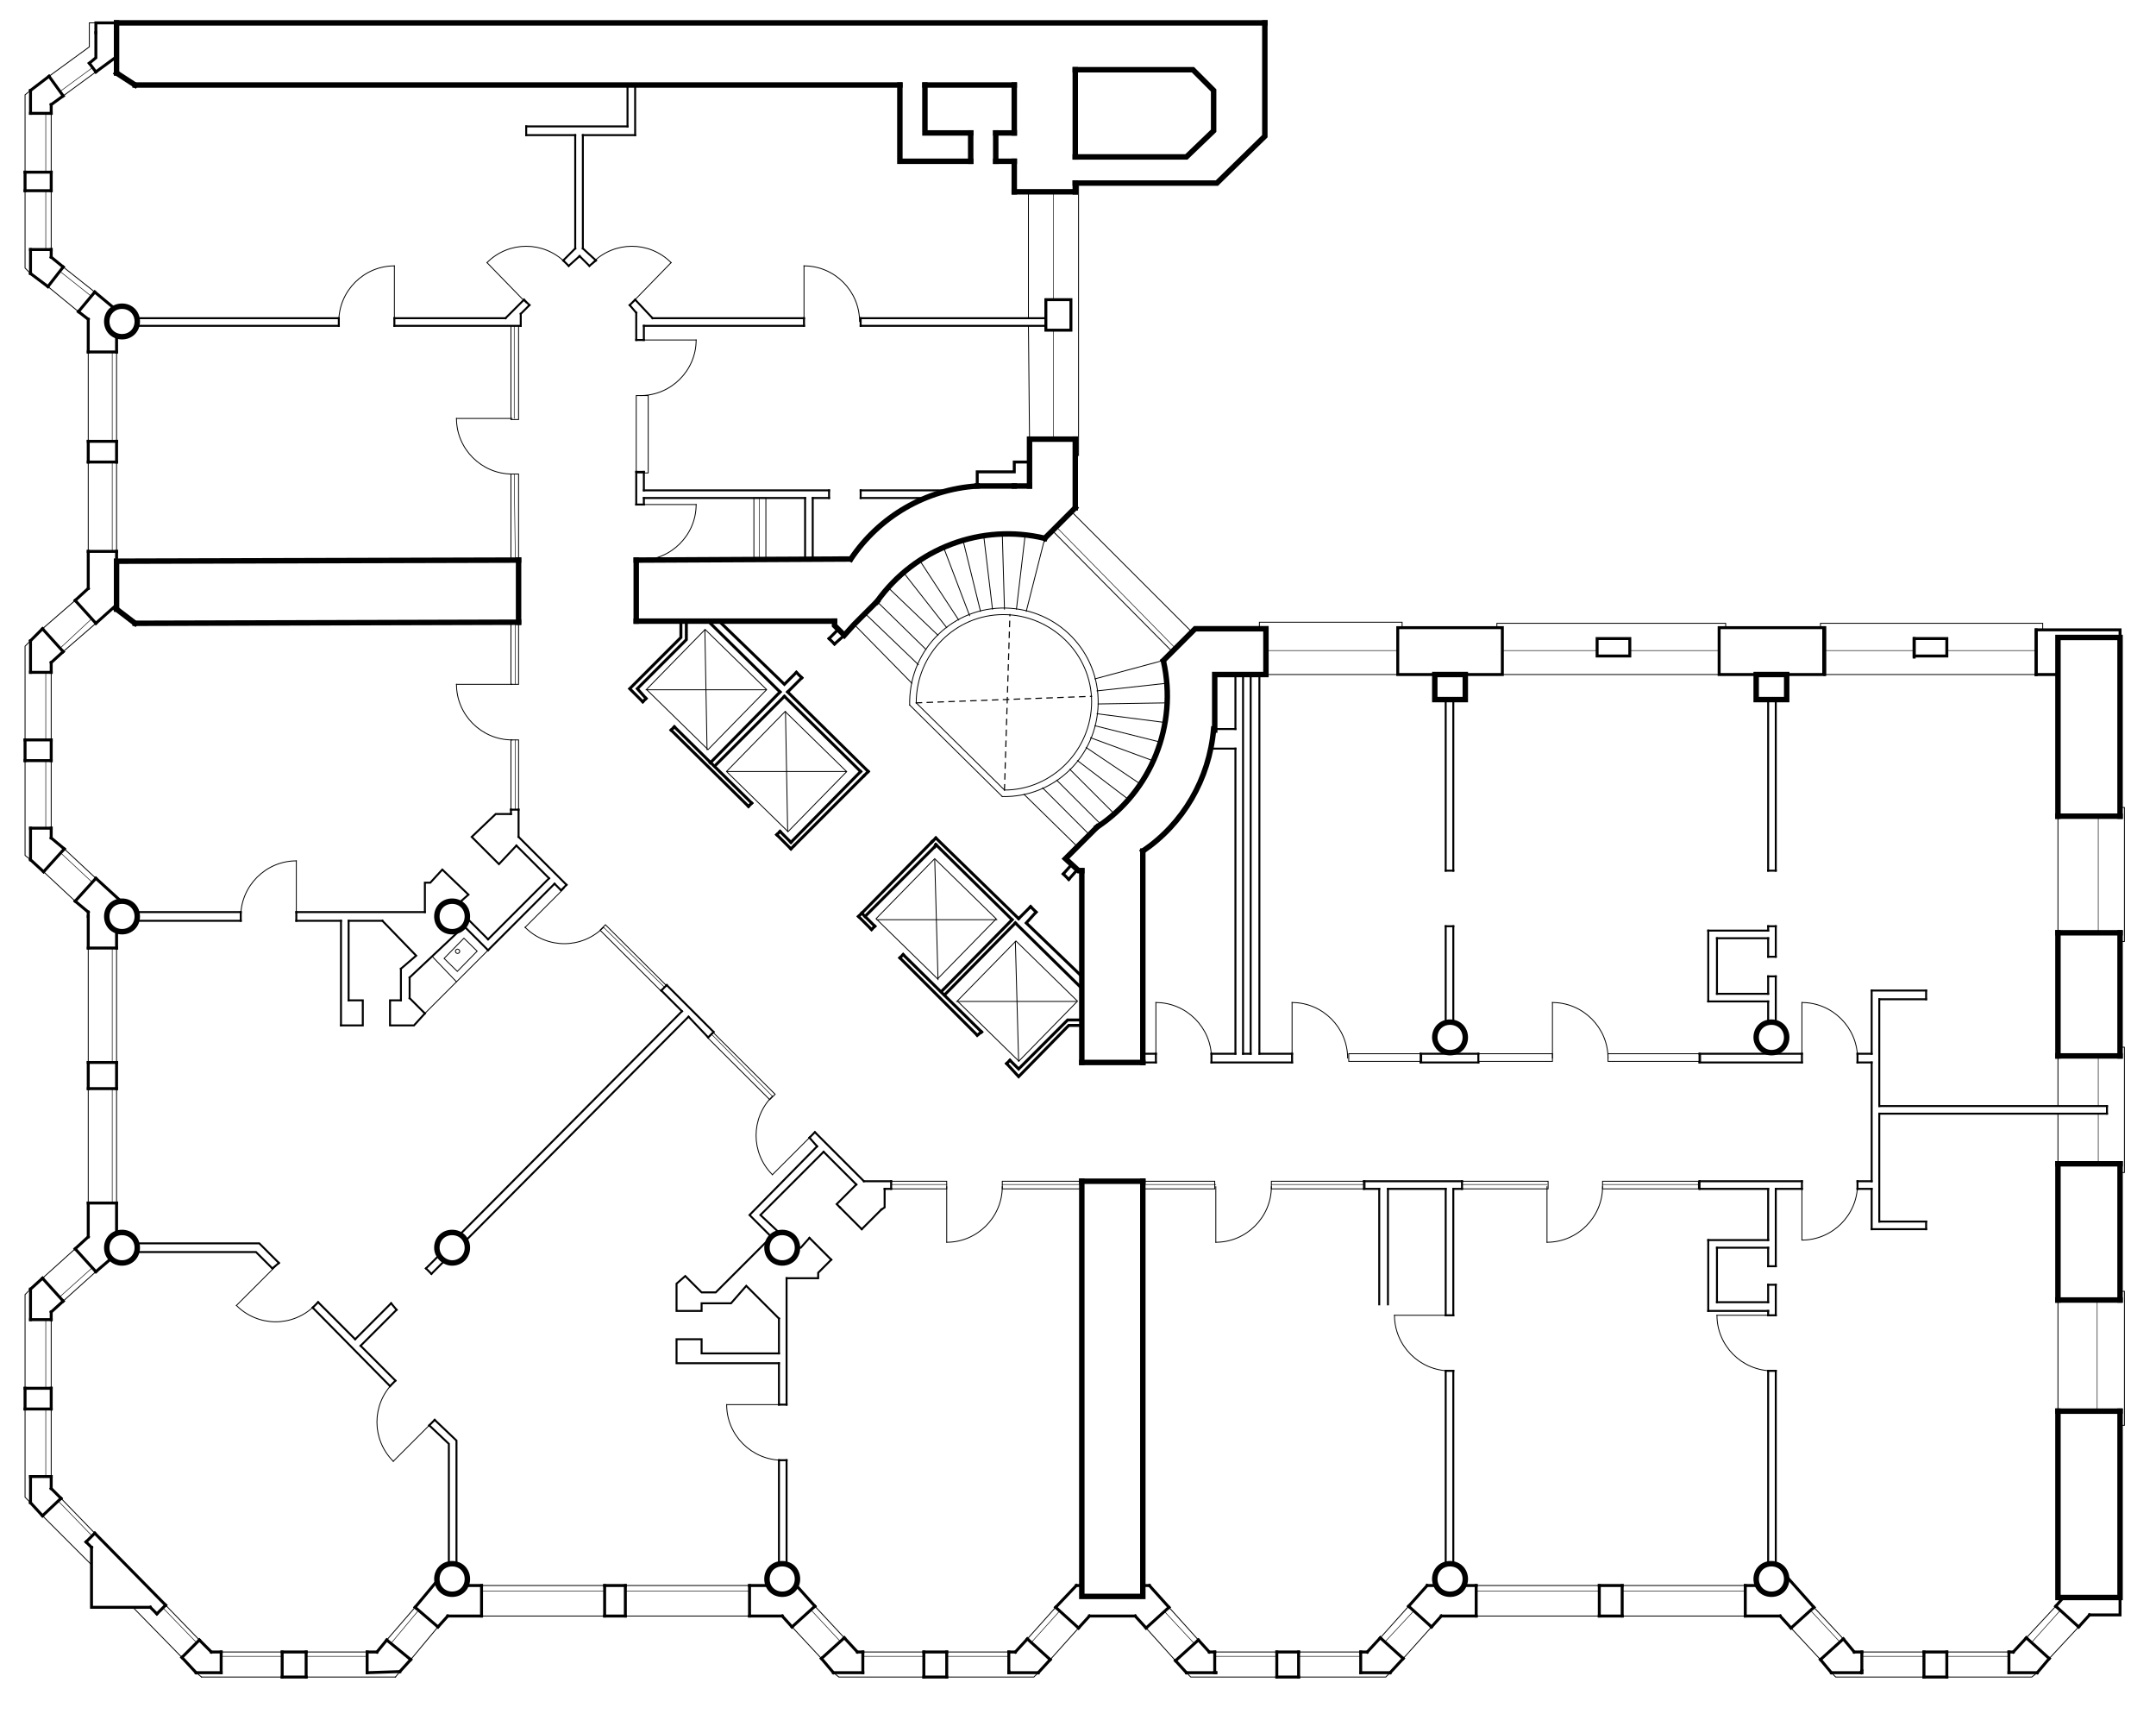 <?xml version="1.0" encoding="utf-8"?>
<!-- Generator: Adobe Illustrator 22.0.1, SVG Export Plug-In . SVG Version: 6.00 Build 0)  -->
<svg version="1.1" id="Calque_1" xmlns="http://www.w3.org/2000/svg" xmlns:xlink="http://www.w3.org/1999/xlink" x="0px" y="0px"
	 viewBox="0 0 197.9 157.3" style="enable-background:new 0 0 197.9 157.3;" xml:space="preserve">
<style type="text/css">
	.st0{display:none;}
	.st1{display:inline;}
	.st2{fill:none;}
	.st3{fill:none;stroke:#000000;stroke-width:0.1;stroke-linecap:square;stroke-miterlimit:10;stroke-dasharray:0.5,0.5;}
	.st4{fill:none;stroke:#000000;stroke-width:5.000000e-02;stroke-linecap:square;stroke-miterlimit:10;}
	.st5{fill:none;stroke:#000000;stroke-width:8.000000e-02;stroke-linecap:square;stroke-miterlimit:10;}
	.st6{fill:none;stroke:#000000;stroke-width:0.18;stroke-linecap:square;stroke-miterlimit:10;}
	.st7{fill:none;stroke:#000000;stroke-width:0.27;stroke-linecap:square;stroke-miterlimit:10;}
	.st8{fill:none;stroke:#000000;stroke-width:0.5;stroke-linecap:square;stroke-miterlimit:10;}
</style>
<g id="Calque_1_1_">
</g>
<g id="INFOS_x24_A4" class="st0">
	<g id="POLYLINE_323_" class="st1">
		<rect x="-194.1" y="-328.6" class="st2" width="595.3" height="841.9"/>
	</g>
</g>
<g id="PLAN_x24_FOND">
</g>
<g id="PLAN_x24_POINTILLE">
	<g id="POLYLINE_3251_">
		<line class="st3" x1="84.1" y1="64.5" x2="100.2" y2="63.9"/>
	</g>
	<g id="POLYLINE_3250_">
		<line class="st3" x1="92.2" y1="72.5" x2="92.7" y2="56.4"/>
	</g>
</g>
<g id="PLAN_x24_VITRAGE">
	<g id="POLYLINE_2355_">
		<line class="st4" x1="8.5" y1="6.2" x2="5.5" y2="8.4"/>
	</g>
	<g id="POLYLINE_2356_">
		<line class="st4" x1="4.2" y1="15.8" x2="4.2" y2="10.4"/>
	</g>
	<g id="POLYLINE_2357_">
		<line class="st4" x1="4.2" y1="22.9" x2="4.2" y2="17.5"/>
	</g>
	<g id="POLYLINE_2358_">
		<line class="st4" x1="5.5" y1="24.9" x2="8.4" y2="27.2"/>
	</g>
	<g id="POLYLINE_2359_">
		<line class="st4" x1="8.4" y1="56.8" x2="5.5" y2="59.5"/>
	</g>
	<g id="POLYLINE_2360_">
		<line class="st4" x1="4.2" y1="61.7" x2="4.2" y2="67.9"/>
	</g>
	<g id="POLYLINE_2361_">
		<line class="st4" x1="4.2" y1="69.8" x2="4.2" y2="76"/>
	</g>
	<g id="POLYLINE_2362_">
		<line class="st4" x1="4.2" y1="121.1" x2="4.2" y2="127.4"/>
	</g>
	<g id="POLYLINE_2363_">
		<line class="st4" x1="4.2" y1="129.3" x2="4.2" y2="135.5"/>
	</g>
	<g id="POLYLINE_2364_">
		<line class="st4" x1="8.5" y1="81" x2="5.6" y2="78.3"/>
	</g>
	<g id="POLYLINE_2365_">
		<line class="st4" x1="10.3" y1="97.5" x2="10.3" y2="87"/>
	</g>
	<g id="POLYLINE_2366_">
		<line class="st4" x1="10.3" y1="99.9" x2="10.3" y2="110.4"/>
	</g>
	<g id="POLYLINE_2367_">
		<line class="st4" x1="8.4" y1="116.4" x2="5.5" y2="119"/>
	</g>
	<g id="POLYLINE_2368_">
		<line class="st4" x1="8.5" y1="141" x2="5.3" y2="137.7"/>
	</g>
	<g id="POLYLINE_2369_">
		<line class="st4" x1="14.9" y1="147.5" x2="18.1" y2="150.8"/>
	</g>
	<g id="POLYLINE_2370_">
		<line class="st4" x1="25.9" y1="152" x2="20.3" y2="152"/>
	</g>
	<g id="POLYLINE_2371_">
		<line class="st4" x1="28.1" y1="152" x2="33.7" y2="152"/>
	</g>
	<g id="POLYLINE_2372_">
		<line class="st4" x1="35.9" y1="150.8" x2="38.4" y2="147.8"/>
	</g>
	<g id="POLYLINE_2373_">
		<line class="st4" x1="44.2" y1="146" x2="55.5" y2="146"/>
	</g>
	<g id="POLYLINE_2374_">
		<line class="st4" x1="57.4" y1="146" x2="68.8" y2="146"/>
	</g>
	<g id="POLYLINE_2375_">
		<line class="st4" x1="77.1" y1="150.6" x2="74.4" y2="147.7"/>
	</g>
	<g id="POLYLINE_2376_">
		<line class="st4" x1="79.2" y1="152" x2="84.8" y2="152"/>
	</g>
	<g id="POLYLINE_2377_">
		<line class="st4" x1="86.9" y1="152" x2="92.6" y2="152"/>
	</g>
	<g id="POLYLINE_2378_">
		<line class="st4" x1="94.6" y1="150.8" x2="97.3" y2="147.8"/>
	</g>
	<g id="POLYLINE_2379_">
		<line class="st4" x1="109.6" y1="150.8" x2="106.9" y2="147.9"/>
	</g>
	<g id="POLYLINE_2380_">
		<line class="st4" x1="111.5" y1="152" x2="117.2" y2="152"/>
	</g>
	<g id="POLYLINE_2381_">
		<line class="st4" x1="119.2" y1="152" x2="124.9" y2="152"/>
	</g>
	<g id="POLYLINE_2382_">
		<line class="st4" x1="127.1" y1="150.7" x2="129.8" y2="147.8"/>
	</g>
	<g id="POLYLINE_2383_">
		<line class="st4" x1="135.5" y1="146" x2="146.8" y2="146"/>
	</g>
	<g id="POLYLINE_2384_">
		<line class="st4" x1="148.9" y1="146" x2="160.2" y2="146"/>
	</g>
	<g id="POLYLINE_2385_">
		<line class="st4" x1="168.9" y1="150.7" x2="166.2" y2="147.8"/>
	</g>
	<g id="POLYLINE_2386_">
		<line class="st4" x1="170.9" y1="152" x2="176.6" y2="152"/>
	</g>
	<g id="POLYLINE_2387_">
		<line class="st4" x1="178.7" y1="152" x2="184.4" y2="152"/>
	</g>
	<g id="POLYLINE_2388_">
		<line class="st4" x1="186.5" y1="150.7" x2="189.1" y2="147.8"/>
	</g>
	<g id="POLYLINE_2389_">
		<line class="st4" x1="192.5" y1="129.5" x2="192.5" y2="119.3"/>
	</g>
	<g id="POLYLINE_2390_">
		<line class="st4" x1="192.6" y1="106.8" x2="192.6" y2="102.2"/>
	</g>
	<g id="POLYLINE_2391_">
		<line class="st4" x1="192.6" y1="101.5" x2="192.6" y2="96.9"/>
	</g>
	<g id="POLYLINE_2392_">
		<line class="st4" x1="192.6" y1="85.6" x2="192.6" y2="74.9"/>
	</g>
	<g id="POLYLINE_2393_">
		<line class="st4" x1="128.3" y1="59.7" x2="116.2" y2="59.7"/>
	</g>
	<g id="POLYLINE_2394_">
		<line class="st4" x1="96.7" y1="30.4" x2="96.7" y2="40.3"/>
	</g>
	<g id="POLYLINE_2395_">
		<line class="st4" x1="146.6" y1="59.7" x2="137.9" y2="59.7"/>
	</g>
	<g id="POLYLINE_2396_">
		<line class="st4" x1="149.6" y1="59.7" x2="157.8" y2="59.7"/>
	</g>
	<g id="POLYLINE_2397_">
		<line class="st4" x1="175.7" y1="59.7" x2="167.5" y2="59.7"/>
	</g>
	<g id="POLYLINE_2398_">
		<line class="st4" x1="186.9" y1="59.7" x2="178.7" y2="59.7"/>
	</g>
	<g id="POLYLINE_2399_">
		<line class="st4" x1="96.7" y1="27.5" x2="96.7" y2="17.6"/>
	</g>
	<g id="POLYLINE_783_">
		<line class="st4" x1="107.9" y1="59.5" x2="97" y2="48.4"/>
	</g>
	<g id="POLYLINE_782_">
		<line class="st4" x1="156" y1="108.7" x2="147.1" y2="108.7"/>
	</g>
	<g id="POLYLINE_781_">
		<line class="st4" x1="142" y1="108.7" x2="134.2" y2="108.7"/>
	</g>
	<g id="POLYLINE_780_">
		<line class="st4" x1="125.2" y1="108.7" x2="116.7" y2="108.7"/>
	</g>
	<g id="POLYLINE_779_">
		<line class="st4" x1="111.6" y1="108.7" x2="104.9" y2="108.7"/>
	</g>
	<g id="POLYLINE_778_">
		<line class="st4" x1="99.3" y1="108.7" x2="92" y2="108.7"/>
	</g>
	<g id="POLYLINE_777_">
		<line class="st4" x1="86.9" y1="108.7" x2="81.8" y2="108.7"/>
	</g>
	<g id="POLYLINE_776_">
		<line class="st4" x1="65.3" y1="94.9" x2="70.9" y2="100.6"/>
	</g>
	<g id="POLYLINE_775_">
		<line class="st4" x1="61" y1="90.6" x2="55.4" y2="85.1"/>
	</g>
	<g id="POLYLINE_333_">
		<line class="st4" x1="47.3" y1="74.3" x2="47.3" y2="67.9"/>
	</g>
	<g id="POLYLINE_332_">
		<line class="st4" x1="47.3" y1="57.1" x2="47.3" y2="62.8"/>
	</g>
	<g id="POLYLINE_331_">
		<line class="st4" x1="47.3" y1="51.4" x2="47.2" y2="43.5"/>
	</g>
	<g id="POLYLINE_330_">
		<line class="st4" x1="47.2" y1="38.4" x2="47.2" y2="29.9"/>
	</g>
	<g id="POLYLINE_329_">
		<line class="st4" x1="69.7" y1="45.7" x2="69.7" y2="51.3"/>
	</g>
	<g id="POLYLINE_328_">
		<line class="st4" x1="10.3" y1="42.4" x2="10.3" y2="50.6"/>
	</g>
	<g id="POLYLINE_327_">
		<line class="st4" x1="10.3" y1="32.3" x2="10.3" y2="40.5"/>
	</g>
</g>
<g id="PLAN_x24_MOBILIER">
	<g id="POLYLINE_326_">
		<line class="st5" x1="39" y1="93" x2="44.8" y2="87.2"/>
	</g>
	<g id="POLYLINE_325_">
		<line class="st5" x1="41.9" y1="90.1" x2="39.7" y2="87.8"/>
	</g>
	<g id="POLYLINE_324_">
		<rect x="41" y="86.8" transform="matrix(0.7 -0.714 0.714 0.7 -49.912 56.467)" class="st5" width="2.6" height="1.7"/>
	</g>
	<g id="CIRCLE_66_">
		<path class="st5" d="M41.8,87.3c0-0.1,0.1-0.2,0.2-0.2c0.1,0,0.2,0.1,0.2,0.2s-0.1,0.2-0.2,0.2C41.9,87.5,41.8,87.4,41.8,87.3
			L41.8,87.3z"/>
	</g>
</g>
<g id="PLAN_x24_DETAIL">
	<g id="POLYLINE_2743_">
		<line class="st5" x1="25.9" y1="153.9" x2="18.5" y2="153.9"/>
	</g>
	<g id="POLYLINE_2742_">
		<line class="st5" x1="18.5" y1="153.9" x2="18" y2="153.5"/>
	</g>
	<g id="POLYLINE_2741_">
		<line class="st5" x1="28.1" y1="153.9" x2="36.3" y2="153.9"/>
	</g>
	<g id="POLYLINE_2740_">
		<line class="st5" x1="36.3" y1="153.9" x2="36.7" y2="153.4"/>
	</g>
	<g id="POLYLINE_2739_">
		<line class="st5" x1="116.2" y1="61.9" x2="167.5" y2="61.9"/>
	</g>
	<g id="POLYLINE_2738_">
		<line class="st5" x1="167.5" y1="61.9" x2="186.9" y2="61.9"/>
	</g>
	<g id="POLYLINE_2737_">
		<line class="st5" x1="27.2" y1="84.1" x2="27.2" y2="79"/>
	</g>
	<g id="ARC_199_">
		<path class="st5" d="M27.2,79c-2.8,0-5.1,2.3-5.1,5.1"/>
	</g>
	<g id="POLYLINE_2736_">
		<line class="st5" x1="25.3" y1="116.2" x2="21.7" y2="119.8"/>
	</g>
	<g id="ARC_198_">
		<path class="st5" d="M21.7,119.8c2,2,5.2,2,7.2,0"/>
	</g>
	<g id="POLYLINE_2735_">
		<line class="st5" x1="39.7" y1="130.5" x2="36.1" y2="134.1"/>
	</g>
	<g id="ARC_197_">
		<path class="st5" d="M36.1,134.1c-2-2-2-5.2,0-7.2"/>
	</g>
	<g id="POLYLINE_2734_">
		<line class="st5" x1="71.8" y1="128.9" x2="66.7" y2="128.9"/>
	</g>
	<g id="ARC_196_">
		<path class="st5" d="M66.7,128.9c0,2.8,2.3,5.1,5.1,5.1"/>
	</g>
	<g id="POLYLINE_2733_">
		<line class="st5" x1="74.5" y1="104.2" x2="70.9" y2="107.8"/>
	</g>
	<g id="ARC_195_">
		<path class="st5" d="M70.9,107.8c-2-2-2-5.2,0-7.2"/>
	</g>
	<g id="POLYLINE_2732_">
		<line class="st5" x1="51.8" y1="81.5" x2="48.2" y2="85.1"/>
	</g>
	<g id="ARC_194_">
		<path class="st5" d="M48.2,85.1c2,2,5.2,2,7.2,0"/>
	</g>
	<g id="POLYLINE_2731_">
		<line class="st5" x1="86.9" y1="108.9" x2="86.9" y2="114"/>
	</g>
	<g id="ARC_193_">
		<path class="st5" d="M86.9,114c2.8,0,5.1-2.3,5.1-5.1"/>
	</g>
	<g id="POLYLINE_2730_">
		<line class="st5" x1="111.6" y1="108.9" x2="111.6" y2="114"/>
	</g>
	<g id="ARC_192_">
		<path class="st5" d="M111.6,114c2.8,0,5.1-2.3,5.1-5.1"/>
	</g>
	<g id="POLYLINE_2729_">
		<line class="st5" x1="133.1" y1="120.7" x2="128" y2="120.7"/>
	</g>
	<g id="ARC_191_">
		<path class="st5" d="M128,120.7c0,2.8,2.3,5.1,5.1,5.1"/>
	</g>
	<g id="POLYLINE_2727_">
		<line class="st5" x1="142" y1="108.9" x2="142" y2="114"/>
	</g>
	<g id="ARC_190_">
		<path class="st5" d="M142,114c2.8,0,5.1-2.3,5.1-5.1"/>
	</g>
	<g id="POLYLINE_2726_">
		<line class="st5" x1="165.4" y1="108.7" x2="165.4" y2="113.8"/>
	</g>
	<g id="ARC_189_">
		<path class="st5" d="M165.4,113.8c2.8,0,5.1-2.3,5.1-5.1"/>
	</g>
	<g id="POLYLINE_2622_">
		<line class="st5" x1="165.4" y1="97.1" x2="165.4" y2="92"/>
	</g>
	<g id="ARC_188_">
		<path class="st5" d="M165.4,92c2.8,0,5.1,2.3,5.1,5.1"/>
	</g>
	<g id="POLYLINE_2621_">
		<line class="st5" x1="142.5" y1="97.1" x2="142.5" y2="92"/>
	</g>
	<g id="ARC_187_">
		<path class="st5" d="M142.5,92c2.8,0,5.1,2.3,5.1,5.1"/>
	</g>
	<g id="POLYLINE_2620_">
		<line class="st5" x1="118.6" y1="97.1" x2="118.6" y2="92"/>
	</g>
	<g id="ARC_186_">
		<path class="st5" d="M118.6,92c2.8,0,5.1,2.3,5.1,5.1"/>
	</g>
	<g id="POLYLINE_2619_">
		<line class="st5" x1="106.1" y1="97.1" x2="106.1" y2="92"/>
	</g>
	<g id="ARC_185_">
		<path class="st5" d="M106.1,92c2.8,0,5.1,2.3,5.1,5.1"/>
	</g>
	<g id="POLYLINE_2618_">
		<line class="st5" x1="47" y1="62.8" x2="41.9" y2="62.8"/>
	</g>
	<g id="ARC_184_">
		<path class="st5" d="M41.9,62.8c0,2.8,2.3,5.1,5.1,5.1"/>
	</g>
	<g id="POLYLINE_2617_">
		<line class="st5" x1="47" y1="38.4" x2="41.9" y2="38.4"/>
	</g>
	<g id="ARC_183_">
		<path class="st5" d="M41.9,38.4c0,2.8,2.3,5.1,5.1,5.1"/>
	</g>
	<g id="POLYLINE_2616_">
		<line class="st5" x1="162.7" y1="120.7" x2="157.6" y2="120.7"/>
	</g>
	<g id="ARC_182_">
		<path class="st5" d="M157.6,120.7c0,2.8,2.3,5.1,5.1,5.1"/>
	</g>
	<g id="POLYLINE_2615_">
		<line class="st5" x1="36.2" y1="29.5" x2="36.2" y2="24.4"/>
	</g>
	<g id="ARC_181_">
		<path class="st5" d="M36.2,24.4c-2.8,0-5.1,2.3-5.1,5.1"/>
	</g>
	<g id="POLYLINE_2614_">
		<line class="st5" x1="73.8" y1="29.5" x2="73.8" y2="24.4"/>
	</g>
	<g id="ARC_180_">
		<path class="st5" d="M73.8,24.4c2.8,0,5.1,2.3,5.1,5.1"/>
	</g>
	<g id="POLYLINE_2613_">
		<line class="st5" x1="58.8" y1="31.2" x2="63.9" y2="31.2"/>
	</g>
	<g id="ARC_179_">
		<path class="st5" d="M63.9,31.2c0,2.8-2.3,5.1-5.1,5.1"/>
	</g>
	<g id="POLYLINE_2612_">
		<line class="st5" x1="58.8" y1="46.3" x2="63.9" y2="46.3"/>
	</g>
	<g id="ARC_178_">
		<path class="st5" d="M63.9,46.3c0,2.8-2.3,5.1-5.1,5.1"/>
	</g>
	<g id="POLYLINE_2611_">
		<line class="st5" x1="8.8" y1="6.6" x2="5.8" y2="8.8"/>
	</g>
	<g id="POLYLINE_2610_">
		<polyline class="st5" points="4.5,7 8.2,4.3 8.2,2.1 8.8,2.1 		"/>
	</g>
	<g id="POLYLINE_2609_">
		<line class="st5" x1="4.7" y1="10.4" x2="4.7" y2="15.8"/>
	</g>
	<g id="POLYLINE_2608_">
		<polyline class="st5" points="2.3,15.8 2.3,8.7 2.8,8.3 		"/>
	</g>
	<g id="POLYLINE_2607_">
		<polyline class="st5" points="2.3,17.5 2.3,24.6 2.8,25.1 		"/>
	</g>
	<g id="POLYLINE_2606_">
		<line class="st5" x1="4.7" y1="22.9" x2="4.7" y2="17.5"/>
	</g>
	<g id="POLYLINE_2605_">
		<line class="st5" x1="5.8" y1="24.5" x2="8.7" y2="26.8"/>
	</g>
	<g id="POLYLINE_2604_">
		<line class="st5" x1="7.2" y1="28.6" x2="4.4" y2="26.3"/>
	</g>
	<g id="POLYLINE_2603_">
		<line class="st5" x1="8.1" y1="32.3" x2="8.1" y2="40.5"/>
	</g>
	<g id="POLYLINE_2602_">
		<line class="st5" x1="10.7" y1="40.5" x2="10.7" y2="32.3"/>
	</g>
	<g id="POLYLINE_2601_">
		<line class="st5" x1="10.7" y1="42.4" x2="10.7" y2="50.6"/>
	</g>
	<g id="POLYLINE_2600_">
		<line class="st5" x1="8.1" y1="42.4" x2="8.1" y2="50.6"/>
	</g>
	<g id="POLYLINE_2599_">
		<line class="st5" x1="8.8" y1="57.2" x2="5.8" y2="59.8"/>
	</g>
	<g id="POLYLINE_2598_">
		<line class="st5" x1="6.9" y1="55.1" x2="3.9" y2="57.7"/>
	</g>
	<g id="POLYLINE_2597_">
		<line class="st5" x1="4.7" y1="61.7" x2="4.7" y2="67.9"/>
	</g>
	<g id="POLYLINE_2596_">
		<polyline class="st5" points="2.3,67.9 2.3,59.3 2.8,58.8 		"/>
	</g>
	<g id="POLYLINE_2595_">
		<polyline class="st5" points="2.3,69.8 2.3,78.5 2.8,78.9 		"/>
	</g>
	<g id="POLYLINE_2594_">
		<line class="st5" x1="4.7" y1="76" x2="4.7" y2="69.8"/>
	</g>
	<g id="POLYLINE_2593_">
		<line class="st5" x1="5.9" y1="77.9" x2="8.8" y2="80.6"/>
	</g>
	<g id="POLYLINE_2592_">
		<line class="st5" x1="6.9" y1="82.7" x2="4" y2="80"/>
	</g>
	<g id="POLYLINE_2591_">
		<line class="st5" x1="10.7" y1="87" x2="10.7" y2="97.5"/>
	</g>
	<g id="POLYLINE_2590_">
		<line class="st5" x1="10.7" y1="99.9" x2="10.7" y2="110.4"/>
	</g>
	<g id="POLYLINE_2589_">
		<line class="st5" x1="8.8" y1="116.7" x2="5.8" y2="119.4"/>
	</g>
	<g id="POLYLINE_2588_">
		<line class="st5" x1="6.9" y1="114.6" x2="3.9" y2="117.3"/>
	</g>
	<g id="POLYLINE_2587_">
		<line class="st5" x1="4.7" y1="121.1" x2="4.7" y2="127.4"/>
	</g>
	<g id="POLYLINE_2586_">
		<polyline class="st5" points="2.3,127.4 2.3,118.8 2.8,118.3 		"/>
	</g>
	<g id="POLYLINE_2585_">
		<polyline class="st5" points="2.3,129.3 2.3,137.4 2.8,137.9 		"/>
	</g>
	<g id="POLYLINE_2584_">
		<line class="st5" x1="4.7" y1="135.5" x2="4.7" y2="129.3"/>
	</g>
	<g id="POLYLINE_2583_">
		<line class="st5" x1="5.6" y1="137.5" x2="8.7" y2="140.7"/>
	</g>
	<g id="POLYLINE_2582_">
		<line class="st5" x1="3.9" y1="139.1" x2="8.4" y2="143.6"/>
	</g>
	<g id="POLYLINE_2581_">
		<line class="st5" x1="16.7" y1="152.1" x2="12.2" y2="147.5"/>
	</g>
	<g id="POLYLINE_2580_">
		<line class="st5" x1="15.2" y1="147.3" x2="18.3" y2="150.5"/>
	</g>
	<g id="POLYLINE_2579_">
		<line class="st5" x1="20.3" y1="151.6" x2="25.9" y2="151.6"/>
	</g>
	<g id="POLYLINE_2578_">
		<line class="st5" x1="37.7" y1="152.3" x2="40.2" y2="149.3"/>
	</g>
	<g id="POLYLINE_2577_">
		<line class="st5" x1="38.1" y1="147.5" x2="35.5" y2="150.5"/>
	</g>
	<g id="POLYLINE_2576_">
		<line class="st5" x1="33.7" y1="151.6" x2="28.1" y2="151.6"/>
	</g>
	<g id="POLYLINE_2575_">
		<line class="st5" x1="44.2" y1="148.3" x2="55.5" y2="148.3"/>
	</g>
	<g id="POLYLINE_2573_">
		<line class="st5" x1="57.4" y1="148.3" x2="68.8" y2="148.3"/>
	</g>
	<g id="POLYLINE_2572_">
		<line class="st5" x1="68.8" y1="145.5" x2="57.4" y2="145.5"/>
	</g>
	<g id="POLYLINE_2512_">
		<line class="st5" x1="55.5" y1="145.5" x2="44.2" y2="145.5"/>
	</g>
	<g id="POLYLINE_2507_">
		<line class="st5" x1="74.8" y1="147.4" x2="77.5" y2="150.3"/>
	</g>
	<g id="POLYLINE_2506_">
		<line class="st5" x1="75.4" y1="152.2" x2="72.7" y2="149.3"/>
	</g>
	<g id="POLYLINE_2505_">
		<line class="st5" x1="79.2" y1="151.6" x2="84.8" y2="151.6"/>
	</g>
	<g id="POLYLINE_2504_">
		<line class="st5" x1="86.9" y1="151.6" x2="92.6" y2="151.6"/>
	</g>
	<g id="POLYLINE_2503_">
		<polyline class="st5" points="84.8,153.9 77,153.9 76.5,153.5 		"/>
	</g>
	<g id="POLYLINE_2483_">
		<polyline class="st5" points="86.9,153.9 94.9,153.9 95.3,153.5 		"/>
	</g>
	<g id="POLYLINE_2229_">
		<line class="st5" x1="94.3" y1="150.4" x2="96.9" y2="147.5"/>
	</g>
	<g id="POLYLINE_2228_">
		<line class="st5" x1="96.4" y1="152.3" x2="99" y2="149.4"/>
	</g>
	<g id="POLYLINE_2227_">
		<line class="st5" x1="105.2" y1="149.4" x2="107.9" y2="152.4"/>
	</g>
	<g id="POLYLINE_2226_">
		<line class="st5" x1="110" y1="150.5" x2="107.3" y2="147.5"/>
	</g>
	<g id="POLYLINE_2225_">
		<line class="st5" x1="111.5" y1="151.6" x2="117.2" y2="151.6"/>
	</g>
	<g id="POLYLINE_2224_">
		<polyline class="st5" points="117.2,153.9 109.3,153.9 108.9,153.5 		"/>
	</g>
	<g id="POLYLINE_2223_">
		<polyline class="st5" points="119.2,153.9 127.2,153.9 127.6,153.5 		"/>
	</g>
	<g id="POLYLINE_2222_">
		<line class="st5" x1="128.8" y1="152.2" x2="131.4" y2="149.3"/>
	</g>
	<g id="POLYLINE_2221_">
		<line class="st5" x1="129.3" y1="147.4" x2="126.7" y2="150.3"/>
	</g>
	<g id="POLYLINE_2220_">
		<line class="st5" x1="124.9" y1="151.6" x2="119.2" y2="151.6"/>
	</g>
	<g id="POLYLINE_2219_">
		<line class="st5" x1="135.5" y1="148.3" x2="146.8" y2="148.3"/>
	</g>
	<g id="POLYLINE_2218_">
		<line class="st5" x1="146.8" y1="145.5" x2="135.5" y2="145.5"/>
	</g>
	<g id="POLYLINE_2217_">
		<line class="st5" x1="148.9" y1="145.5" x2="160.2" y2="145.5"/>
	</g>
	<g id="POLYLINE_2216_">
		<line class="st5" x1="160.2" y1="148.3" x2="148.9" y2="148.3"/>
	</g>
	<g id="POLYLINE_2215_">
		<line class="st5" x1="166.5" y1="147.5" x2="169.2" y2="150.4"/>
	</g>
	<g id="POLYLINE_2214_">
		<line class="st5" x1="167.1" y1="152.3" x2="164.4" y2="149.4"/>
	</g>
	<g id="POLYLINE_2213_">
		<line class="st5" x1="170.9" y1="151.6" x2="176.6" y2="151.6"/>
	</g>
	<g id="POLYLINE_2212_">
		<line class="st5" x1="178.7" y1="151.6" x2="184.4" y2="151.6"/>
	</g>
	<g id="POLYLINE_2211_">
		<polyline class="st5" points="176.6,153.9 168.5,153.9 168.1,153.5 		"/>
	</g>
	<g id="POLYLINE_2210_">
		<polyline class="st5" points="178.7,153.9 186.5,153.9 187,153.5 		"/>
	</g>
	<g id="POLYLINE_2209_">
		<line class="st5" x1="188.1" y1="152.2" x2="190.8" y2="149.3"/>
	</g>
	<g id="POLYLINE_2208_">
		<line class="st5" x1="188.7" y1="147.4" x2="186" y2="150.3"/>
	</g>
	<g id="POLYLINE_2207_">
		<line class="st5" x1="188.9" y1="119.3" x2="188.9" y2="129.5"/>
	</g>
	<g id="POLYLINE_2206_">
		<polyline class="st5" points="194.6,130.8 195,130.8 195,118.5 194.6,118.5 		"/>
	</g>
	<g id="POLYLINE_2205_">
		<line class="st5" x1="188.9" y1="96.9" x2="188.9" y2="101.5"/>
	</g>
	<g id="POLYLINE_2204_">
		<line class="st5" x1="188.9" y1="106.8" x2="188.9" y2="102.2"/>
	</g>
	<g id="POLYLINE_2199_">
		<polyline class="st5" points="194.6,107.6 195,107.6 195,96.1 194.6,96.1 		"/>
	</g>
	<g id="POLYLINE_2198_">
		<line class="st5" x1="188.9" y1="85.6" x2="188.9" y2="74.9"/>
	</g>
	<g id="POLYLINE_2197_">
		<polyline class="st5" points="194.6,86.4 195,86.4 195,74.1 194.6,74.1 		"/>
	</g>
	<g id="POLYLINE_2196_">
		<polyline class="st5" points="187.5,57.8 187.5,57.2 167.1,57.2 167.1,57.6 		"/>
	</g>
	<g id="POLYLINE_2195_">
		<polyline class="st5" points="158.4,57.6 158.4,57.2 137.4,57.2 137.4,57.6 		"/>
	</g>
	<g id="POLYLINE_2194_">
		<polyline class="st5" points="128.7,57.6 128.7,57.1 115.6,57.1 115.6,57.7 		"/>
	</g>
	<g id="POLYLINE_2193_">
		<polyline class="st5" points="98.7,41.8 99,41.8 99,16.8 		"/>
	</g>
	<g id="POLYLINE_2192_">
		<line class="st5" x1="94.4" y1="17.6" x2="94.4" y2="29.2"/>
	</g>
	<g id="POLYLINE_2191_">
		<line class="st5" x1="94.4" y1="29.9" x2="94.5" y2="40.3"/>
	</g>
	<g id="POLYLINE_2190_">
		<line class="st5" x1="48.3" y1="27.8" x2="44.7" y2="24.1"/>
	</g>
	<g id="ARC_177_">
		<path class="st5" d="M44.7,24.1c2-2,5.2-2,7.2,0"/>
	</g>
	<g id="POLYLINE_2189_">
		<line class="st5" x1="58" y1="27.8" x2="61.6" y2="24.1"/>
	</g>
	<g id="ARC_176_">
		<path class="st5" d="M61.6,24.1c-2-2-5.2-2-7.2,0"/>
	</g>
	<g id="POLYLINE_2188_">
		<line class="st5" x1="107.6" y1="59.8" x2="96.6" y2="48.7"/>
	</g>
	<g id="POLYLINE_2187_">
		<line class="st5" x1="109.4" y1="58" x2="98.4" y2="47"/>
	</g>
	<g id="POLYLINE_2186_">
		<rect x="61" y="59.4" transform="matrix(0.699 -0.715 0.715 0.699 -25.768 65.364)" class="st5" width="7.7" height="7.9"/>
	</g>
	<g id="POLYLINE_2185_">
		<line class="st5" x1="64.7" y1="57.8" x2="64.9" y2="68.8"/>
	</g>
	<g id="POLYLINE_2184_">
		<line class="st5" x1="70.3" y1="63.3" x2="59.3" y2="63.3"/>
	</g>
	<g id="POLYLINE_2183_">
		
			<rect x="68.3" y="66.9" transform="matrix(0.699 -0.715 0.715 0.699 -28.89 72.869)" class="st5" width="7.7" height="7.9"/>
	</g>
	<g id="POLYLINE_2182_">
		<line class="st5" x1="72.1" y1="65.3" x2="72.3" y2="76.3"/>
	</g>
	<g id="POLYLINE_2181_">
		<line class="st5" x1="77.7" y1="70.8" x2="66.7" y2="70.8"/>
	</g>
	<g id="POLYLINE_2180_">
		
			<rect x="82.1" y="80.4" transform="matrix(0.699 -0.715 0.715 0.699 -34.461 86.808)" class="st5" width="7.7" height="7.9"/>
	</g>
	<g id="POLYLINE_2179_">
		<line class="st5" x1="85.8" y1="78.9" x2="86.1" y2="89.9"/>
	</g>
	<g id="POLYLINE_2178_">
		<line class="st5" x1="91.5" y1="84.4" x2="80.5" y2="84.4"/>
	</g>
	<g id="POLYLINE_2177_">
		<rect x="89.5" y="88" transform="matrix(0.699 -0.715 0.715 0.699 -37.608 94.339)" class="st5" width="7.7" height="7.9"/>
	</g>
	<g id="POLYLINE_2176_">
		<line class="st5" x1="93.2" y1="86.4" x2="93.5" y2="97.4"/>
	</g>
	<g id="POLYLINE_2175_">
		<line class="st5" x1="98.8" y1="91.9" x2="87.8" y2="91.9"/>
	</g>
	<g id="POLYLINE_2174_">
		<line class="st5" x1="92" y1="73.1" x2="83.5" y2="64.7"/>
	</g>
	<g id="ARC_175_">
		<path class="st5" d="M92,73.1c4.8,0.1,8.7-3.7,8.8-8.5s-3.7-8.7-8.5-8.8s-8.7,3.7-8.8,8.5c0,0.1,0,0.3,0,0.4"/>
	</g>
	<g id="LINE_365_">
		<line class="st5" x1="92.2" y1="72.5" x2="84.1" y2="64.5"/>
	</g>
	<g id="ARC_174_">
		<path class="st5" d="M92.2,72.5c4.4,0,8-3.7,8-8.1s-3.7-8-8.1-8c-4.4,0-8,3.6-8,8.1"/>
	</g>
	<g id="POLYLINE_2173_">
		<line class="st5" x1="83.7" y1="62.7" x2="78.4" y2="57.3"/>
	</g>
	<g id="POLYLINE_2172_">
		<line class="st5" x1="84.3" y1="61" x2="79.4" y2="56.3"/>
	</g>
	<g id="POLYLINE_2171_">
		<line class="st5" x1="85" y1="59.6" x2="80.5" y2="55.2"/>
	</g>
	<g id="POLYLINE_2170_">
		<line class="st5" x1="86.1" y1="58.3" x2="81.5" y2="53.9"/>
	</g>
	<g id="POLYLINE_2169_">
		<line class="st5" x1="86.9" y1="57.6" x2="82.9" y2="52.5"/>
	</g>
	<g id="POLYLINE_2168_">
		<line class="st5" x1="88" y1="56.9" x2="84.4" y2="51.4"/>
	</g>
	<g id="POLYLINE_2167_">
		<line class="st5" x1="89" y1="56.5" x2="86.6" y2="50.2"/>
	</g>
	<g id="POLYLINE_2166_">
		<line class="st5" x1="90" y1="56.1" x2="88.4" y2="49.6"/>
	</g>
	<g id="POLYLINE_2165_">
		<line class="st5" x1="91.1" y1="55.9" x2="90.3" y2="49.2"/>
	</g>
	<g id="POLYLINE_2164_">
		<line class="st5" x1="92.2" y1="55.9" x2="92" y2="49"/>
	</g>
	<g id="POLYLINE_2163_">
		<line class="st5" x1="93.3" y1="55.9" x2="94.1" y2="49.1"/>
	</g>
	<g id="POLYLINE_2162_">
		<line class="st5" x1="94.2" y1="56.1" x2="95.9" y2="49.4"/>
	</g>
	<g id="POLYLINE_2161_">
		<line class="st5" x1="106.8" y1="60.6" x2="100.5" y2="62.3"/>
	</g>
	<g id="POLYLINE_2160_">
		<line class="st5" x1="100.7" y1="63.4" x2="107.1" y2="62.7"/>
	</g>
	<g id="POLYLINE_2159_">
		<line class="st5" x1="100.8" y1="64.6" x2="107.1" y2="64.5"/>
	</g>
	<g id="POLYLINE_2158_">
		<line class="st5" x1="100.7" y1="65.5" x2="106.9" y2="66.3"/>
	</g>
	<g id="POLYLINE_2157_">
		<line class="st5" x1="100.5" y1="66.6" x2="106.5" y2="68.1"/>
	</g>
	<g id="POLYLINE_2112_">
		<line class="st5" x1="100.1" y1="67.7" x2="105.8" y2="69.8"/>
	</g>
	<g id="POLYLINE_2111_">
		<line class="st5" x1="99.7" y1="68.6" x2="104.6" y2="71.9"/>
	</g>
	<g id="POLYLINE_2110_">
		<line class="st5" x1="103.5" y1="73.3" x2="98.9" y2="69.8"/>
	</g>
	<g id="POLYLINE_2109_">
		<line class="st5" x1="102.2" y1="74.6" x2="98.2" y2="70.6"/>
	</g>
	<g id="POLYLINE_2108_">
		<line class="st5" x1="101" y1="75.6" x2="97" y2="71.6"/>
	</g>
	<g id="POLYLINE_2106_">
		<line class="st5" x1="100" y1="76.6" x2="95.7" y2="72.3"/>
	</g>
	<g id="POLYLINE_2105_">
		<line class="st5" x1="94" y1="72.9" x2="98.9" y2="77.7"/>
	</g>
	<g id="POLYLINE_2102_">
		<rect x="58.4" y="36.3" class="st5" width="1.1" height="7.1"/>
	</g>
	<g id="POLYLINE_2101_">
		<rect x="69.2" y="45.7" class="st5" width="1.1" height="5.6"/>
	</g>
	<g id="POLYLINE_2100_">
		<rect x="46.9" y="67.9" class="st5" width="0.7" height="6.4"/>
	</g>
	<g id="POLYLINE_2099_">
		<rect x="46.9" y="57.1" class="st5" width="0.7" height="5.7"/>
	</g>
	<g id="POLYLINE_2098_">
		<rect x="46.9" y="29.9" class="st5" width="0.7" height="8.6"/>
	</g>
	<g id="POLYLINE_2097_">
		
			<rect x="57.8" y="83.9" transform="matrix(0.706 -0.708 0.708 0.706 -45.132 67.046)" class="st5" width="0.7" height="7.9"/>
	</g>
	<g id="POLYLINE_2096_">
		<rect x="67.7" y="93.8" transform="matrix(0.706 -0.708 0.708 0.706 -49.215 76.976)" class="st5" width="0.7" height="8"/>
	</g>
	<g id="POLYLINE_2095_">
		<rect x="81.8" y="108.4" class="st5" width="5.1" height="0.7"/>
	</g>
	<g id="POLYLINE_2094_">
		<rect x="92" y="108.4" class="st5" width="7.3" height="0.7"/>
	</g>
	<g id="POLYLINE_2093_">
		<rect x="104.9" y="108.4" class="st5" width="6.6" height="0.7"/>
	</g>
	<g id="POLYLINE_2092_">
		<rect x="116.7" y="108.4" class="st5" width="8.6" height="0.7"/>
	</g>
	<g id="POLYLINE_2091_">
		<rect x="134.2" y="108.4" class="st5" width="7.9" height="0.7"/>
	</g>
	<g id="POLYLINE_2090_">
		<rect x="147.1" y="108.4" class="st5" width="8.8" height="0.7"/>
	</g>
	<g id="POLYLINE_2089_">
		<rect x="123.8" y="96.7" class="st5" width="6.7" height="0.7"/>
	</g>
	<g id="POLYLINE_2088_">
		<rect x="135.7" y="96.7" class="st5" width="6.8" height="0.7"/>
	</g>
	<g id="POLYLINE_2087_">
		<rect x="147.6" y="96.7" class="st5" width="8.5" height="0.7"/>
	</g>
	<g id="POLYLINE_2086_">
		<rect x="46.9" y="43.5" class="st5" width="0.7" height="7.9"/>
	</g>
	<g id="POLYLINE_2085_">
		<line class="st5" x1="8.1" y1="110.4" x2="8.1" y2="99.9"/>
	</g>
	<g id="POLYLINE_2084_">
		<line class="st5" x1="8.1" y1="97.5" x2="8.1" y2="87"/>
	</g>
</g>
<g id="PLAN_x24_CLOISON_TRANSLUCIDE">
</g>
<g id="PLAN_x24_CLOISON_1.3">
</g>
<g id="PLAN_x24_CLOISON_1.2">
	<g id="LINE_479_">
		<line class="st6" x1="42.8" y1="113.8" x2="63.2" y2="93.3"/>
	</g>
	<g id="LINE_478_">
		<line class="st6" x1="63.2" y1="93.3" x2="65" y2="95.2"/>
	</g>
	<g id="POLYLINE_3188_">
		<line class="st6" x1="65" y1="95.2" x2="65.5" y2="94.7"/>
	</g>
	<g id="POLYLINE_3187_">
		<line class="st6" x1="65.5" y1="94.7" x2="61.2" y2="90.4"/>
	</g>
	<g id="POLYLINE_3186_">
		<line class="st6" x1="61.2" y1="90.4" x2="60.7" y2="90.9"/>
	</g>
	<g id="LINE_477_">
		<line class="st6" x1="60.7" y1="90.9" x2="62.6" y2="92.8"/>
	</g>
	<g id="LINE_476_">
		<line class="st6" x1="62.6" y1="92.8" x2="42.2" y2="113.3"/>
	</g>
	<g id="POLYLINE_3185_">
		<line class="st6" x1="42.9" y1="84.3" x2="44.8" y2="86.2"/>
	</g>
	<g id="LINE_475_">
		<line class="st6" x1="44.8" y1="86.2" x2="50.4" y2="80.6"/>
	</g>
	<g id="LINE_474_">
		<line class="st6" x1="50.4" y1="80.6" x2="47.4" y2="77.6"/>
	</g>
	<g id="POLYLINE_3184_">
		<polyline class="st6" points="47.4,77.6 45.8,79.3 43.3,76.8 45.5,74.7 46.9,74.7 		"/>
	</g>
	<g id="LINE_473_">
		<line class="st6" x1="46.9" y1="74.7" x2="46.9" y2="74.3"/>
	</g>
	<g id="POLYLINE_3183_">
		<line class="st6" x1="46.9" y1="74.3" x2="47.6" y2="74.3"/>
	</g>
	<g id="POLYLINE_3182_">
		<line class="st6" x1="47.6" y1="74.3" x2="47.6" y2="76.8"/>
	</g>
	<g id="POLYLINE_3181_">
		<line class="st6" x1="47.6" y1="76.8" x2="52" y2="81.2"/>
	</g>
	<g id="POLYLINE_3180_">
		<line class="st6" x1="52" y1="81.2" x2="51.5" y2="81.7"/>
	</g>
	<g id="LINE_472_">
		<line class="st6" x1="51.5" y1="81.7" x2="50.9" y2="81.1"/>
	</g>
	<g id="LINE_471_">
		<line class="st6" x1="50.9" y1="81.1" x2="44.8" y2="87.2"/>
	</g>
	<g id="LINE_470_">
		<line class="st6" x1="44.8" y1="87.2" x2="42.6" y2="85"/>
	</g>
	<g id="POLYLINE_3179_">
		<line class="st6" x1="42.6" y1="85" x2="37.6" y2="89.7"/>
	</g>
	<g id="POLYLINE_3178_">
		<line class="st6" x1="37.6" y1="89.7" x2="37.6" y2="91.6"/>
	</g>
	<g id="POLYLINE_3177_">
		<line class="st6" x1="37.6" y1="91.6" x2="39" y2="93"/>
	</g>
	<g id="POLYLINE_3176_">
		<polyline class="st6" points="39,93 38,94.1 35.8,94.1 35.8,91.8 36.8,91.8 		"/>
	</g>
	<g id="LINE_469_">
		<line class="st6" x1="36.8" y1="91.8" x2="36.8" y2="88.9"/>
	</g>
	<g id="POLYLINE_3175_">
		<polyline class="st6" points="36.8,88.9 38.2,87.7 35.1,84.5 		"/>
	</g>
	<g id="POLYLINE_3174_">
		<line class="st6" x1="35.1" y1="84.5" x2="32" y2="84.5"/>
	</g>
	<g id="POLYLINE_3173_">
		<line class="st6" x1="32" y1="84.5" x2="32" y2="91.8"/>
	</g>
	<g id="POLYLINE_3172_">
		<polyline class="st6" points="32,91.8 33.3,91.8 33.3,94.1 31.3,94.1 		"/>
	</g>
	<g id="LINE_468_">
		<line class="st6" x1="31.3" y1="94.1" x2="31.3" y2="84.5"/>
	</g>
	<g id="POLYLINE_3171_">
		<line class="st6" x1="31.3" y1="84.5" x2="27.2" y2="84.5"/>
	</g>
	<g id="POLYLINE_3170_">
		<line class="st6" x1="27.2" y1="84.5" x2="27.2" y2="83.7"/>
	</g>
	<g id="LINE_467_">
		<line class="st6" x1="27.2" y1="83.7" x2="39" y2="83.7"/>
	</g>
	<g id="POLYLINE_3169_">
		<polyline class="st6" points="39,83.7 39,81 39.5,81 40.6,79.8 43,82.1 42.2,82.8 		"/>
	</g>
	<g id="POLYLINE_3168_">
		<line class="st6" x1="135.7" y1="97.5" x2="135.7" y2="96.7"/>
	</g>
	<g id="POLYLINE_3167_">
		<line class="st6" x1="135.7" y1="96.7" x2="130.4" y2="96.7"/>
	</g>
	<g id="POLYLINE_3166_">
		<line class="st6" x1="130.4" y1="96.7" x2="130.4" y2="97.5"/>
	</g>
	<g id="LINE_466_">
		<line class="st6" x1="130.4" y1="97.5" x2="135.7" y2="97.5"/>
	</g>
	<g id="LINE_465_">
		<line class="st6" x1="113.4" y1="61.9" x2="113.4" y2="66.9"/>
	</g>
	<g id="POLYLINE_3165_">
		<line class="st6" x1="113.4" y1="66.9" x2="111.5" y2="66.9"/>
	</g>
	<g id="POLYLINE_3164_">
		<line class="st6" x1="111.2" y1="68.7" x2="113.4" y2="68.7"/>
	</g>
	<g id="LINE_464_">
		<line class="st6" x1="113.4" y1="68.7" x2="113.4" y2="96.7"/>
	</g>
	<g id="POLYLINE_3163_">
		<line class="st6" x1="113.4" y1="96.7" x2="111.2" y2="96.7"/>
	</g>
	<g id="POLYLINE_3162_">
		<line class="st6" x1="111.2" y1="96.7" x2="111.2" y2="97.5"/>
	</g>
	<g id="LINE_463_">
		<line class="st6" x1="111.2" y1="97.5" x2="118.6" y2="97.5"/>
	</g>
	<g id="POLYLINE_3161_">
		<line class="st6" x1="118.6" y1="97.5" x2="118.6" y2="96.7"/>
	</g>
	<g id="POLYLINE_3160_">
		<line class="st6" x1="118.6" y1="96.7" x2="115.6" y2="96.7"/>
	</g>
	<g id="LINE_462_">
		<line class="st6" x1="115.6" y1="96.7" x2="115.6" y2="61.9"/>
	</g>
	<g id="LINE_461_">
		<line class="st6" x1="114.1" y1="61.9" x2="114.1" y2="96.7"/>
	</g>
	<g id="POLYLINE_3159_">
		<line class="st6" x1="114.1" y1="96.7" x2="114.8" y2="96.7"/>
	</g>
	<g id="LINE_460_">
		<line class="st6" x1="114.8" y1="96.7" x2="114.8" y2="61.9"/>
	</g>
	<g id="LINE_459_">
		<line class="st6" x1="104.9" y1="97.5" x2="106.1" y2="97.5"/>
	</g>
	<g id="POLYLINE_3158_">
		<line class="st6" x1="106.1" y1="97.5" x2="106.1" y2="96.7"/>
	</g>
	<g id="POLYLINE_3157_">
		<line class="st6" x1="106.1" y1="96.7" x2="104.9" y2="96.7"/>
	</g>
	<g id="LINE_458_">
		<line class="st6" x1="133.4" y1="93.8" x2="133.4" y2="85"/>
	</g>
	<g id="POLYLINE_3156_">
		<line class="st6" x1="133.4" y1="85" x2="132.7" y2="85"/>
	</g>
	<g id="LINE_457_">
		<line class="st6" x1="132.7" y1="85" x2="132.7" y2="93.8"/>
	</g>
	<g id="LINE_456_">
		<line class="st6" x1="132.7" y1="64.1" x2="132.7" y2="79.9"/>
	</g>
	<g id="POLYLINE_3155_">
		<line class="st6" x1="132.7" y1="79.9" x2="133.4" y2="79.9"/>
	</g>
	<g id="LINE_455_">
		<line class="st6" x1="133.4" y1="79.9" x2="133.4" y2="64.1"/>
	</g>
	<g id="LINE_454_">
		<line class="st6" x1="162.3" y1="64.1" x2="162.3" y2="79.9"/>
	</g>
	<g id="POLYLINE_3154_">
		<line class="st6" x1="162.3" y1="79.9" x2="163" y2="79.9"/>
	</g>
	<g id="LINE_453_">
		<line class="st6" x1="163" y1="79.9" x2="163" y2="64.1"/>
	</g>
	<g id="LINE_452_">
		<line class="st6" x1="163" y1="93.8" x2="163" y2="89.6"/>
	</g>
	<g id="POLYLINE_3153_">
		<line class="st6" x1="163" y1="89.6" x2="162.3" y2="89.6"/>
	</g>
	<g id="LINE_451_">
		<line class="st6" x1="162.3" y1="89.6" x2="162.3" y2="91.2"/>
	</g>
	<g id="POLYLINE_3152_">
		<line class="st6" x1="162.3" y1="91.2" x2="157.6" y2="91.2"/>
	</g>
	<g id="POLYLINE_3151_">
		<line class="st6" x1="157.6" y1="91.2" x2="157.6" y2="86.1"/>
	</g>
	<g id="LINE_450_">
		<line class="st6" x1="157.6" y1="86.1" x2="162.3" y2="86.1"/>
	</g>
	<g id="LINE_449_">
		<line class="st6" x1="162.3" y1="86.1" x2="162.3" y2="87.8"/>
	</g>
	<g id="POLYLINE_3150_">
		<line class="st6" x1="162.3" y1="87.8" x2="163" y2="87.8"/>
	</g>
	<g id="LINE_448_">
		<line class="st6" x1="163" y1="87.8" x2="163" y2="85"/>
	</g>
	<g id="POLYLINE_3149_">
		<line class="st6" x1="163" y1="85" x2="162.3" y2="85"/>
	</g>
	<g id="LINE_447_">
		<line class="st6" x1="162.3" y1="85" x2="162.3" y2="85.4"/>
	</g>
	<g id="POLYLINE_3148_">
		<line class="st6" x1="162.3" y1="85.4" x2="156.8" y2="85.4"/>
	</g>
	<g id="LINE_446_">
		<line class="st6" x1="156.8" y1="85.4" x2="156.8" y2="91.9"/>
	</g>
	<g id="LINE_445_">
		<line class="st6" x1="156.8" y1="91.9" x2="162.3" y2="91.9"/>
	</g>
	<g id="LINE_444_">
		<line class="st6" x1="162.3" y1="91.9" x2="162.3" y2="93.8"/>
	</g>
	<g id="POLYLINE_3147_">
		<line class="st6" x1="165.4" y1="97.5" x2="165.4" y2="96.7"/>
	</g>
	<g id="POLYLINE_3146_">
		<line class="st6" x1="165.4" y1="96.7" x2="156" y2="96.7"/>
	</g>
	<g id="POLYLINE_3145_">
		<line class="st6" x1="156" y1="96.7" x2="156" y2="97.5"/>
	</g>
	<g id="LINE_443_">
		<line class="st6" x1="156" y1="97.5" x2="165.4" y2="97.5"/>
	</g>
	<g id="POLYLINE_3144_">
		<line class="st6" x1="170.5" y1="108.4" x2="170.5" y2="109.1"/>
	</g>
	<g id="LINE_442_">
		<line class="st6" x1="170.5" y1="109.1" x2="171.8" y2="109.1"/>
	</g>
	<g id="LINE_441_">
		<line class="st6" x1="171.8" y1="109.1" x2="171.8" y2="112.8"/>
	</g>
	<g id="LINE_440_">
		<line class="st6" x1="171.8" y1="112.8" x2="176.8" y2="112.8"/>
	</g>
	<g id="POLYLINE_3143_">
		<line class="st6" x1="176.8" y1="112.8" x2="176.8" y2="112.1"/>
	</g>
	<g id="POLYLINE_3142_">
		<line class="st6" x1="176.8" y1="112.1" x2="172.5" y2="112.1"/>
	</g>
	<g id="LINE_439_">
		<line class="st6" x1="172.5" y1="112.1" x2="172.5" y2="102.2"/>
	</g>
	<g id="LINE_438_">
		<line class="st6" x1="172.5" y1="102.2" x2="193.4" y2="102.2"/>
	</g>
	<g id="POLYLINE_3141_">
		<line class="st6" x1="193.4" y1="102.2" x2="193.4" y2="101.5"/>
	</g>
	<g id="POLYLINE_3140_">
		<line class="st6" x1="193.4" y1="101.5" x2="172.5" y2="101.5"/>
	</g>
	<g id="LINE_437_">
		<line class="st6" x1="172.5" y1="101.5" x2="172.5" y2="91.7"/>
	</g>
	<g id="LINE_436_">
		<line class="st6" x1="172.5" y1="91.7" x2="176.8" y2="91.7"/>
	</g>
	<g id="POLYLINE_3139_">
		<line class="st6" x1="176.8" y1="91.7" x2="176.8" y2="90.9"/>
	</g>
	<g id="POLYLINE_3138_">
		<line class="st6" x1="176.8" y1="90.9" x2="171.8" y2="90.9"/>
	</g>
	<g id="LINE_435_">
		<line class="st6" x1="171.8" y1="90.9" x2="171.8" y2="96.7"/>
	</g>
	<g id="POLYLINE_3137_">
		<line class="st6" x1="171.8" y1="96.7" x2="170.5" y2="96.7"/>
	</g>
	<g id="POLYLINE_3136_">
		<line class="st6" x1="170.5" y1="96.7" x2="170.5" y2="97.5"/>
	</g>
	<g id="LINE_434_">
		<line class="st6" x1="170.5" y1="97.5" x2="171.8" y2="97.5"/>
	</g>
	<g id="LINE_433_">
		<line class="st6" x1="171.8" y1="97.5" x2="171.8" y2="108.4"/>
	</g>
	<g id="POLYLINE_3135_">
		<line class="st6" x1="171.8" y1="108.4" x2="170.5" y2="108.4"/>
	</g>
	<g id="POLYLINE_3134_">
		<line class="st6" x1="162.3" y1="120.7" x2="163" y2="120.7"/>
	</g>
	<g id="LINE_432_">
		<line class="st6" x1="163" y1="120.7" x2="163" y2="117.9"/>
	</g>
	<g id="POLYLINE_3133_">
		<line class="st6" x1="163" y1="117.9" x2="162.3" y2="117.9"/>
	</g>
	<g id="LINE_431_">
		<line class="st6" x1="162.3" y1="117.9" x2="162.3" y2="119.5"/>
	</g>
	<g id="POLYLINE_3132_">
		<line class="st6" x1="162.3" y1="119.5" x2="157.6" y2="119.5"/>
	</g>
	<g id="POLYLINE_3131_">
		<line class="st6" x1="157.6" y1="119.5" x2="157.6" y2="114.5"/>
	</g>
	<g id="LINE_430_">
		<line class="st6" x1="157.6" y1="114.5" x2="162.3" y2="114.5"/>
	</g>
	<g id="LINE_429_">
		<line class="st6" x1="162.3" y1="114.5" x2="162.3" y2="116.2"/>
	</g>
	<g id="POLYLINE_3130_">
		<line class="st6" x1="162.3" y1="116.2" x2="163" y2="116.2"/>
	</g>
	<g id="LINE_428_">
		<line class="st6" x1="163" y1="116.2" x2="163" y2="109.1"/>
	</g>
	<g id="LINE_427_">
		<line class="st6" x1="163" y1="109.1" x2="165.4" y2="109.1"/>
	</g>
	<g id="POLYLINE_3129_">
		<line class="st6" x1="165.4" y1="109.1" x2="165.4" y2="108.4"/>
	</g>
	<g id="POLYLINE_3128_">
		<line class="st6" x1="165.4" y1="108.4" x2="156" y2="108.4"/>
	</g>
	<g id="POLYLINE_3127_">
		<line class="st6" x1="156" y1="108.4" x2="156" y2="109.1"/>
	</g>
	<g id="LINE_426_">
		<line class="st6" x1="156" y1="109.1" x2="162.3" y2="109.1"/>
	</g>
	<g id="LINE_425_">
		<line class="st6" x1="162.3" y1="109.1" x2="162.3" y2="113.8"/>
	</g>
	<g id="POLYLINE_3126_">
		<line class="st6" x1="162.3" y1="113.8" x2="156.8" y2="113.8"/>
	</g>
	<g id="LINE_424_">
		<line class="st6" x1="156.8" y1="113.8" x2="156.8" y2="120.3"/>
	</g>
	<g id="LINE_423_">
		<line class="st6" x1="156.8" y1="120.3" x2="162.3" y2="120.3"/>
	</g>
	<g id="LINE_422_">
		<line class="st6" x1="162.3" y1="120.3" x2="162.3" y2="120.7"/>
	</g>
	<g id="LINE_421_">
		<line class="st6" x1="163" y1="143.5" x2="163" y2="125.8"/>
	</g>
	<g id="POLYLINE_3125_">
		<line class="st6" x1="163" y1="125.8" x2="162.3" y2="125.8"/>
	</g>
	<g id="LINE_420_">
		<line class="st6" x1="162.3" y1="125.8" x2="162.3" y2="143.5"/>
	</g>
	<g id="POLYLINE_3124_">
		<line class="st6" x1="127.4" y1="119.7" x2="127.4" y2="109.1"/>
	</g>
	<g id="LINE_419_">
		<line class="st6" x1="127.4" y1="109.1" x2="132.7" y2="109.1"/>
	</g>
	<g id="LINE_418_">
		<line class="st6" x1="132.7" y1="109.1" x2="132.7" y2="120.7"/>
	</g>
	<g id="POLYLINE_3123_">
		<line class="st6" x1="132.7" y1="120.7" x2="133.4" y2="120.7"/>
	</g>
	<g id="LINE_417_">
		<line class="st6" x1="133.4" y1="120.7" x2="133.4" y2="109.1"/>
	</g>
	<g id="LINE_416_">
		<line class="st6" x1="133.4" y1="109.1" x2="134.2" y2="109.1"/>
	</g>
	<g id="POLYLINE_3122_">
		<line class="st6" x1="134.2" y1="109.1" x2="134.2" y2="108.4"/>
	</g>
	<g id="POLYLINE_3121_">
		<line class="st6" x1="134.2" y1="108.4" x2="125.2" y2="108.4"/>
	</g>
	<g id="POLYLINE_3120_">
		<line class="st6" x1="125.2" y1="108.4" x2="125.2" y2="109.1"/>
	</g>
	<g id="LINE_415_">
		<line class="st6" x1="125.2" y1="109.1" x2="126.6" y2="109.1"/>
	</g>
	<g id="LINE_414_">
		<line class="st6" x1="126.6" y1="109.1" x2="126.6" y2="119.7"/>
	</g>
	<g id="LINE_413_">
		<line class="st6" x1="133.4" y1="143.5" x2="133.4" y2="125.8"/>
	</g>
	<g id="POLYLINE_3119_">
		<line class="st6" x1="133.4" y1="125.8" x2="132.7" y2="125.8"/>
	</g>
	<g id="LINE_412_">
		<line class="st6" x1="132.7" y1="125.8" x2="132.7" y2="143.5"/>
	</g>
	<g id="LINE_411_">
		<line class="st6" x1="72.2" y1="143.5" x2="72.2" y2="134"/>
	</g>
	<g id="POLYLINE_3118_">
		<line class="st6" x1="72.2" y1="134" x2="71.5" y2="134"/>
	</g>
	<g id="LINE_410_">
		<line class="st6" x1="71.5" y1="134" x2="71.5" y2="143.5"/>
	</g>
	<g id="POLYLINE_3117_">
		<polyline class="st6" points="41.9,143.5 41.9,132.2 39.9,130.3 		"/>
	</g>
	<g id="POLYLINE_3116_">
		<line class="st6" x1="39.9" y1="130.3" x2="39.4" y2="130.8"/>
	</g>
	<g id="POLYLINE_3115_">
		<polyline class="st6" points="39.4,130.8 41.2,132.5 41.2,143.5 		"/>
	</g>
	<g id="LINE_409_">
		<line class="st6" x1="40.3" y1="115.2" x2="39.1" y2="116.4"/>
	</g>
	<g id="POLYLINE_3114_">
		<line class="st6" x1="39.1" y1="116.4" x2="39.6" y2="116.9"/>
	</g>
	<g id="LINE_408_">
		<line class="st6" x1="39.6" y1="116.9" x2="40.8" y2="115.7"/>
	</g>
	<g id="POLYLINE_3113_">
		<line class="st6" x1="29.2" y1="119.5" x2="28.7" y2="120"/>
	</g>
	<g id="POLYLINE_3112_">
		<line class="st6" x1="28.7" y1="120" x2="35.8" y2="127.2"/>
	</g>
	<g id="POLYLINE_3111_">
		<line class="st6" x1="35.8" y1="127.2" x2="36.3" y2="126.7"/>
	</g>
	<g id="POLYLINE_3110_">
		<line class="st6" x1="36.3" y1="126.7" x2="33.1" y2="123.5"/>
	</g>
	<g id="LINE_407_">
		<line class="st6" x1="33.1" y1="123.5" x2="36.4" y2="120.2"/>
	</g>
	<g id="POLYLINE_3109_">
		<line class="st6" x1="36.4" y1="120.2" x2="35.9" y2="119.6"/>
	</g>
	<g id="LINE_406_">
		<line class="st6" x1="35.9" y1="119.6" x2="32.6" y2="122.9"/>
	</g>
	<g id="POLYLINE_3108_">
		<line class="st6" x1="32.6" y1="122.9" x2="29.2" y2="119.5"/>
	</g>
	<g id="POLYLINE_3107_">
		<polyline class="st6" points="12.6,114.9 23.5,114.9 25,116.4 		"/>
	</g>
	<g id="POLYLINE_3106_">
		<line class="st6" x1="25" y1="116.4" x2="25.6" y2="115.9"/>
	</g>
	<g id="POLYLINE_3105_">
		<polyline class="st6" points="25.6,115.9 23.8,114.1 12.6,114.1 		"/>
	</g>
	<g id="POLYLINE_3104_">
		<line class="st6" x1="12.6" y1="84.5" x2="22.1" y2="84.5"/>
	</g>
	<g id="POLYLINE_3103_">
		<line class="st6" x1="22.1" y1="84.5" x2="22.1" y2="83.7"/>
	</g>
	<g id="LINE_405_">
		<line class="st6" x1="22.1" y1="83.7" x2="12.6" y2="83.7"/>
	</g>
	<g id="POLYLINE_3102_">
		<line class="st6" x1="96" y1="29.9" x2="79" y2="29.9"/>
	</g>
	<g id="POLYLINE_3101_">
		<line class="st6" x1="79" y1="29.9" x2="79" y2="29.2"/>
	</g>
	<g id="LINE_404_">
		<line class="st6" x1="79" y1="29.2" x2="96" y2="29.2"/>
	</g>
	<g id="LINE_403_">
		<line class="st6" x1="73.9" y1="51.3" x2="73.9" y2="45.7"/>
	</g>
	<g id="LINE_402_">
		<line class="st6" x1="73.9" y1="45.7" x2="59.1" y2="45.7"/>
	</g>
	<g id="POLYLINE_3100_">
		<line class="st6" x1="59.1" y1="45.7" x2="59.1" y2="46.3"/>
	</g>
	<g id="POLYLINE_3099_">
		<line class="st6" x1="59.1" y1="46.3" x2="58.4" y2="46.3"/>
	</g>
	<g id="LINE_401_">
		<line class="st6" x1="58.4" y1="46.3" x2="58.4" y2="43.3"/>
	</g>
	<g id="POLYLINE_3098_">
		<line class="st6" x1="58.4" y1="43.3" x2="59.1" y2="43.3"/>
	</g>
	<g id="POLYLINE_3097_">
		<line class="st6" x1="59.1" y1="43.3" x2="59.1" y2="45"/>
	</g>
	<g id="POLYLINE_3096_">
		<line class="st6" x1="59.1" y1="45" x2="76.1" y2="45"/>
	</g>
	<g id="POLYLINE_3095_">
		<line class="st6" x1="76.1" y1="45" x2="76.1" y2="45.7"/>
	</g>
	<g id="LINE_400_">
		<line class="st6" x1="76.1" y1="45.7" x2="74.6" y2="45.7"/>
	</g>
	<g id="LINE_399_">
		<line class="st6" x1="74.6" y1="45.7" x2="74.6" y2="51.3"/>
	</g>
	<g id="LINE_398_">
		<line class="st6" x1="84.8" y1="45.7" x2="79" y2="45.7"/>
	</g>
	<g id="POLYLINE_3094_">
		<line class="st6" x1="79" y1="45.7" x2="79" y2="45"/>
	</g>
	<g id="POLYLINE_3093_">
		<line class="st6" x1="79" y1="45" x2="87.1" y2="45"/>
	</g>
	<g id="POLYLINE_3092_">
		<line class="st6" x1="58.3" y1="27.5" x2="59.9" y2="29.2"/>
	</g>
	<g id="LINE_397_">
		<line class="st6" x1="59.9" y1="29.2" x2="73.8" y2="29.2"/>
	</g>
	<g id="POLYLINE_3091_">
		<line class="st6" x1="73.8" y1="29.2" x2="73.8" y2="29.9"/>
	</g>
	<g id="POLYLINE_3090_">
		<line class="st6" x1="73.8" y1="29.9" x2="59.1" y2="29.9"/>
	</g>
	<g id="POLYLINE_3089_">
		<line class="st6" x1="59.1" y1="29.9" x2="59.1" y2="31.2"/>
	</g>
	<g id="POLYLINE_3088_">
		<line class="st6" x1="59.1" y1="31.2" x2="58.4" y2="31.2"/>
	</g>
	<g id="LINE_396_">
		<line class="st6" x1="58.4" y1="31.2" x2="58.4" y2="28.7"/>
	</g>
	<g id="LINE_395_">
		<line class="st6" x1="58.4" y1="28.7" x2="57.8" y2="28"/>
	</g>
	<g id="POLYLINE_3087_">
		<line class="st6" x1="57.8" y1="28" x2="58.3" y2="27.5"/>
	</g>
	<g id="POLYLINE_3086_">
		<line class="st6" x1="36.2" y1="29.9" x2="36.2" y2="29.2"/>
	</g>
	<g id="LINE_394_">
		<line class="st6" x1="36.2" y1="29.2" x2="46.4" y2="29.2"/>
	</g>
	<g id="POLYLINE_3085_">
		<line class="st6" x1="46.4" y1="29.2" x2="48.1" y2="27.5"/>
	</g>
	<g id="POLYLINE_3084_">
		<line class="st6" x1="48.1" y1="27.5" x2="48.6" y2="28"/>
	</g>
	<g id="LINE_393_">
		<line class="st6" x1="48.6" y1="28" x2="47.8" y2="28.8"/>
	</g>
	<g id="POLYLINE_3083_">
		<line class="st6" x1="47.8" y1="28.8" x2="47.8" y2="29.9"/>
	</g>
	<g id="POLYLINE_3082_">
		<line class="st6" x1="47.8" y1="29.9" x2="36.2" y2="29.9"/>
	</g>
	<g id="LINE_392_">
		<line class="st6" x1="12.6" y1="29.2" x2="31.1" y2="29.2"/>
	</g>
	<g id="POLYLINE_3081_">
		<line class="st6" x1="31.1" y1="29.2" x2="31.1" y2="29.9"/>
	</g>
	<g id="POLYLINE_3080_">
		<line class="st6" x1="31.1" y1="29.9" x2="12.6" y2="29.9"/>
	</g>
	<g id="POLYLINE_3079_">
		<line class="st6" x1="58.3" y1="7.8" x2="58.3" y2="12.4"/>
	</g>
	<g id="LINE_391_">
		<line class="st6" x1="58.3" y1="12.4" x2="53.5" y2="12.4"/>
	</g>
	<g id="LINE_390_">
		<line class="st6" x1="53.5" y1="12.4" x2="53.5" y2="22.8"/>
	</g>
	<g id="POLYLINE_3078_">
		<line class="st6" x1="53.5" y1="22.8" x2="54.7" y2="23.9"/>
	</g>
	<g id="POLYLINE_3077_">
		<line class="st6" x1="54.7" y1="23.9" x2="54.1" y2="24.4"/>
	</g>
	<g id="LINE_389_">
		<line class="st6" x1="54.1" y1="24.4" x2="53.2" y2="23.5"/>
	</g>
	<g id="LINE_388_">
		<line class="st6" x1="53.2" y1="23.5" x2="52.2" y2="24.4"/>
	</g>
	<g id="POLYLINE_3076_">
		<line class="st6" x1="52.2" y1="24.4" x2="51.7" y2="23.9"/>
	</g>
	<g id="POLYLINE_3075_">
		<line class="st6" x1="51.7" y1="23.9" x2="52.8" y2="22.8"/>
	</g>
	<g id="LINE_387_">
		<line class="st6" x1="52.8" y1="22.8" x2="52.8" y2="12.4"/>
	</g>
	<g id="LINE_386_">
		<line class="st6" x1="52.8" y1="12.4" x2="48.3" y2="12.4"/>
	</g>
	<g id="POLYLINE_3074_">
		<line class="st6" x1="48.3" y1="12.4" x2="48.3" y2="11.6"/>
	</g>
	<g id="POLYLINE_3073_">
		<line class="st6" x1="48.3" y1="11.6" x2="57.6" y2="11.6"/>
	</g>
	<g id="LINE_385_">
		<line class="st6" x1="57.6" y1="11.6" x2="57.6" y2="7.8"/>
	</g>
	<g id="POLYLINE_3072_">
		<polyline class="st6" points="71.5,113.1 69.8,111.5 75.6,105.7 		"/>
	</g>
	<g id="LINE_384_">
		<line class="st6" x1="75.6" y1="105.7" x2="78.6" y2="108.7"/>
	</g>
	<g id="POLYLINE_3071_">
		<polyline class="st6" points="78.6,108.7 76.8,110.5 77.1,110.8 		"/>
	</g>
	<g id="POLYLINE_3070_">
		<line class="st6" x1="77.1" y1="110.8" x2="79.1" y2="112.8"/>
	</g>
	<g id="POLYLINE_3069_">
		<line class="st6" x1="79.1" y1="112.8" x2="80.9" y2="111"/>
	</g>
	<g id="POLYLINE_3068_">
		<polyline class="st6" points="80.9,111 81.2,110.8 81.2,109.1 		"/>
	</g>
	<g id="LINE_383_">
		<line class="st6" x1="81.2" y1="109.1" x2="81.8" y2="109.1"/>
	</g>
	<g id="POLYLINE_3067_">
		<line class="st6" x1="81.8" y1="109.1" x2="81.8" y2="108.4"/>
	</g>
	<g id="POLYLINE_3066_">
		<line class="st6" x1="81.8" y1="108.4" x2="79.3" y2="108.4"/>
	</g>
	<g id="POLYLINE_3065_">
		<line class="st6" x1="79.3" y1="108.4" x2="74.8" y2="103.9"/>
	</g>
	<g id="POLYLINE_3064_">
		<line class="st6" x1="74.8" y1="103.9" x2="74.3" y2="104.4"/>
	</g>
	<g id="LINE_382_">
		<line class="st6" x1="74.3" y1="104.4" x2="75" y2="105.2"/>
	</g>
	<g id="POLYLINE_3063_">
		<polyline class="st6" points="75,105.2 68.8,111.5 70.8,113.5 		"/>
	</g>
	<g id="POLYLINE_3062_">
		<polyline class="st6" points="70.8,113.5 65.7,118.6 64.4,118.6 62.9,117.1 62.1,117.8 62.1,120.3 64.4,120.3 64.4,119.6 
			67.1,119.6 68.5,118 71.5,121 		"/>
	</g>
	<g id="LINE_381_">
		<line class="st6" x1="71.5" y1="121" x2="71.5" y2="124.2"/>
	</g>
	<g id="POLYLINE_3061_">
		<polyline class="st6" points="71.5,124.2 64.4,124.2 64.4,122.9 62.1,122.9 62.1,125.1 71.5,125.1 		"/>
	</g>
	<g id="LINE_380_">
		<line class="st6" x1="71.5" y1="125.1" x2="71.5" y2="128.9"/>
	</g>
	<g id="POLYLINE_3060_">
		<line class="st6" x1="71.5" y1="128.9" x2="72.2" y2="128.9"/>
	</g>
	<g id="LINE_379_">
		<line class="st6" x1="72.2" y1="128.9" x2="72.2" y2="117.3"/>
	</g>
	<g id="POLYLINE_3059_">
		<polyline class="st6" points="72.2,117.3 75.1,117.3 75.1,116.8 76.3,115.6 		"/>
	</g>
	<g id="POLYLINE_3058_">
		<line class="st6" x1="76.3" y1="115.6" x2="74.3" y2="113.6"/>
	</g>
	<g id="POLYLINE_3057_">
		<polyline class="st6" points="74.3,113.6 73.5,114.5 73.3,114.5 		"/>
	</g>
	<g id="POLYLINE_3056_">
		<line class="st6" x1="58.4" y1="51.4" x2="60.6" y2="51.4"/>
	</g>
	<g id="POLYLINE_3055_">
		<path class="st6" d="M59.1,51.4"/>
	</g>
</g>
<g id="PLAN_x24_CLOISON_1.1">
</g>
<g id="PLAN_x24_STRUCTURE_2.3">
	<g id="POLYLINE_1730_">
		<line class="st7" x1="10.7" y1="55.9" x2="10.7" y2="50.6"/>
	</g>
	<g id="POLYLINE_1729_">
		<line class="st7" x1="10.7" y1="50.6" x2="8.1" y2="50.6"/>
	</g>
	<g id="POLYLINE_1728_">
		<line class="st7" x1="8.1" y1="50.6" x2="8.1" y2="54"/>
	</g>
	<g id="POLYLINE_1727_">
		<line class="st7" x1="8.1" y1="54" x2="6.9" y2="55.1"/>
	</g>
	<g id="POLYLINE_1726_">
		<line class="st7" x1="6.9" y1="55.1" x2="8.8" y2="57.2"/>
	</g>
	<g id="POLYLINE_1725_">
		<line class="st7" x1="8.8" y1="57.2" x2="10.7" y2="55.5"/>
	</g>
	<g id="POLYLINE_1724_">
		<line class="st7" x1="99.3" y1="90.7" x2="93.2" y2="84.7"/>
	</g>
	<g id="LINE_122_">
		<line class="st7" x1="93.2" y1="84.7" x2="86.7" y2="91.3"/>
	</g>
	<g id="POLYLINE_1723_">
		<line class="st7" x1="5.9" y1="77.9" x2="4" y2="80"/>
	</g>
	<g id="POLYLINE_1722_">
		<line class="st7" x1="4" y1="80" x2="2.8" y2="78.9"/>
	</g>
	<g id="POLYLINE_1721_">
		<line class="st7" x1="2.8" y1="78.9" x2="2.8" y2="76"/>
	</g>
	<g id="POLYLINE_1720_">
		<line class="st7" x1="2.8" y1="76" x2="4.7" y2="76"/>
	</g>
	<g id="POLYLINE_1719_">
		<line class="st7" x1="4.7" y1="76" x2="4.7" y2="76.9"/>
	</g>
	<g id="POLYLINE_1718_">
		<line class="st7" x1="4.7" y1="76.9" x2="5.9" y2="77.9"/>
	</g>
	<g id="POLYLINE_1717_">
		<line class="st7" x1="57.4" y1="148.3" x2="57.4" y2="145.5"/>
	</g>
	<g id="POLYLINE_1716_">
		<line class="st7" x1="57.4" y1="145.5" x2="55.5" y2="145.5"/>
	</g>
	<g id="POLYLINE_1715_">
		<line class="st7" x1="55.5" y1="145.5" x2="55.5" y2="148.3"/>
	</g>
	<g id="POLYLINE_1714_">
		<line class="st7" x1="55.5" y1="148.3" x2="57.4" y2="148.3"/>
	</g>
	<g id="POLYLINE_1713_">
		<polyline class="st7" points="10.7,2.1 8.8,2.1 8.8,3 		"/>
	</g>
	<g id="POLYLINE_1712_">
		<polyline class="st7" points="8.8,3 8.8,5.3 8.2,5.8 		"/>
	</g>
	<g id="POLYLINE_1711_">
		<line class="st7" x1="8.2" y1="5.8" x2="8.8" y2="6.6"/>
	</g>
	<g id="POLYLINE_1710_">
		<line class="st7" x1="8.8" y1="6.6" x2="10.7" y2="5.2"/>
	</g>
	<g id="POLYLINE_1709_">
		<polyline class="st7" points="99.3,89.6 94.2,84.7 95.1,83.7 		"/>
	</g>
	<g id="POLYLINE_1708_">
		<line class="st7" x1="95.1" y1="83.7" x2="94.6" y2="83.2"/>
	</g>
	<g id="POLYLINE_1707_">
		<line class="st7" x1="94.6" y1="83.2" x2="93.5" y2="84.3"/>
	</g>
	<g id="LINE_93_">
		<line class="st7" x1="93.5" y1="84.3" x2="85.9" y2="76.9"/>
	</g>
	<g id="POLYLINE_1706_">
		<line class="st7" x1="85.9" y1="76.9" x2="85.6" y2="77.2"/>
	</g>
	<g id="POLYLINE_1705_">
		<line class="st7" x1="85.6" y1="77.2" x2="85.5" y2="77.3"/>
	</g>
	<g id="LINE_92_">
		<line class="st7" x1="85.5" y1="77.3" x2="79.1" y2="83.8"/>
	</g>
	<g id="POLYLINE_1704_">
		<line class="st7" x1="79.1" y1="83.8" x2="78.8" y2="84.1"/>
	</g>
	<g id="POLYLINE_1703_">
		<line class="st7" x1="78.8" y1="84.1" x2="80" y2="85.3"/>
	</g>
	<g id="POLYLINE_1702_">
		<line class="st7" x1="80" y1="85.3" x2="80.3" y2="85"/>
	</g>
	<g id="POLYLINE_1701_">
		<line class="st7" x1="80.3" y1="85" x2="79.1" y2="83.8"/>
	</g>
	<g id="POLYLINE_1700_">
		<polyline class="st7" points="63,57 63,58.7 58.5,63.2 59.3,64.1 		"/>
	</g>
	<g id="POLYLINE_1699_">
		<line class="st7" x1="59.3" y1="64.1" x2="59" y2="64.4"/>
	</g>
	<g id="POLYLINE_1698_">
		<polyline class="st7" points="59,64.4 57.8,63.2 62.5,58.5 62.5,57 		"/>
	</g>
	<g id="POLYLINE_1697_">
		<polyline class="st7" points="194.6,58.5 194.6,57.8 186.9,57.8 186.9,61.9 		"/>
	</g>
	<g id="POLYLINE_1696_">
		<line class="st7" x1="186.9" y1="61.9" x2="186.9" y2="57.8"/>
	</g>
	<g id="POLYLINE_1695_">
		<line class="st7" x1="69" y1="73.7" x2="68.7" y2="74"/>
	</g>
	<g id="POLYLINE_1694_">
		<line class="st7" x1="68.7" y1="74" x2="61.6" y2="67"/>
	</g>
	<g id="POLYLINE_1693_">
		<line class="st7" x1="61.6" y1="67" x2="61.9" y2="66.7"/>
	</g>
	<g id="POLYLINE_1692_">
		<line class="st7" x1="61.9" y1="66.7" x2="69" y2="73.7"/>
	</g>
	<g id="POLYLINE_1691_">
		<line class="st7" x1="90.1" y1="94.7" x2="89.7" y2="95"/>
	</g>
	<g id="POLYLINE_1690_">
		<line class="st7" x1="89.7" y1="95" x2="82.6" y2="87.9"/>
	</g>
	<g id="POLYLINE_1689_">
		<line class="st7" x1="82.6" y1="87.9" x2="82.9" y2="87.6"/>
	</g>
	<g id="POLYLINE_1688_">
		<line class="st7" x1="82.9" y1="87.6" x2="90.1" y2="94.7"/>
	</g>
	<g id="POLYLINE_1687_">
		<polyline class="st7" points="99.3,94.1 98.1,94.1 93.5,98.8 92.4,97.6 		"/>
	</g>
	<g id="POLYLINE_1686_">
		<line class="st7" x1="92.4" y1="97.6" x2="92.7" y2="97.3"/>
	</g>
	<g id="POLYLINE_1685_">
		<polyline class="st7" points="92.7,97.3 93.5,98.1 98,93.6 99.3,93.6 		"/>
	</g>
	<g id="POLYLINE_1684_">
		<line class="st7" x1="98.9" y1="79.8" x2="98.1" y2="80.7"/>
	</g>
	<g id="POLYLINE_1683_">
		<line class="st7" x1="98.1" y1="80.7" x2="97.6" y2="80.2"/>
	</g>
	<g id="POLYLINE_1682_">
		<line class="st7" x1="97.6" y1="80.2" x2="98.4" y2="79.3"/>
	</g>
	<g id="POLYLINE_1681_">
		<line class="st7" x1="77.5" y1="58.3" x2="76.6" y2="59.1"/>
	</g>
	<g id="POLYLINE_1680_">
		<line class="st7" x1="76.6" y1="59.1" x2="76.1" y2="58.6"/>
	</g>
	<g id="POLYLINE_1679_">
		<line class="st7" x1="76.1" y1="58.6" x2="76.9" y2="57.8"/>
	</g>
	<g id="POLYLINE_1678_">
		<line class="st7" x1="79.4" y1="84.1" x2="85.8" y2="77.7"/>
	</g>
	<g id="POLYLINE_1677_">
		<line class="st7" x1="85.8" y1="77.7" x2="85.9" y2="77.5"/>
	</g>
	<g id="POLYLINE_1676_">
		<line class="st7" x1="85.9" y1="77.5" x2="92.9" y2="84.4"/>
	</g>
	<g id="LINE_125_">
		<line class="st7" x1="92.9" y1="84.4" x2="86.4" y2="91"/>
	</g>
	<g id="POLYLINE_1675_">
		<polyline class="st7" points="66,57 72,62.8 73.1,61.7 		"/>
	</g>
	<g id="POLYLINE_1674_">
		<line class="st7" x1="73.1" y1="61.7" x2="73.6" y2="62.2"/>
	</g>
	<g id="POLYLINE_1673_">
		<line class="st7" x1="73.6" y1="62.2" x2="72.3" y2="63.5"/>
	</g>
	<g id="LINE_126_">
		<line class="st7" x1="72.3" y1="63.5" x2="79.7" y2="70.8"/>
	</g>
	<g id="POLYLINE_1672_">
		<line class="st7" x1="79.7" y1="70.8" x2="79.3" y2="71.2"/>
	</g>
	<g id="POLYLINE_1671_">
		<line class="st7" x1="79.3" y1="71.2" x2="72.9" y2="77.6"/>
	</g>
	<g id="POLYLINE_1670_">
		<line class="st7" x1="72.9" y1="77.6" x2="72.6" y2="77.9"/>
	</g>
	<g id="POLYLINE_1669_">
		<line class="st7" x1="72.6" y1="77.9" x2="71.3" y2="76.6"/>
	</g>
	<g id="POLYLINE_1668_">
		<line class="st7" x1="71.3" y1="76.6" x2="71.6" y2="76.3"/>
	</g>
	<g id="POLYLINE_1667_">
		<line class="st7" x1="71.6" y1="76.3" x2="72.6" y2="77.3"/>
	</g>
	<g id="LINE_127_">
		<line class="st7" x1="72.6" y1="77.3" x2="79" y2="70.8"/>
	</g>
	<g id="POLYLINE_1666_">
		<line class="st7" x1="79" y1="70.8" x2="79" y2="70.8"/>
	</g>
	<g id="POLYLINE_1665_">
		<line class="st7" x1="79" y1="70.8" x2="72" y2="63.9"/>
	</g>
	<g id="POLYLINE_1664_">
		<line class="st7" x1="72" y1="63.9" x2="65.6" y2="70.3"/>
	</g>
	<g id="POLYLINE_1663_">
		<line class="st7" x1="4.7" y1="23.6" x2="5.8" y2="24.5"/>
	</g>
	<g id="POLYLINE_1662_">
		<line class="st7" x1="5.8" y1="24.5" x2="4.4" y2="26.3"/>
	</g>
	<g id="POLYLINE_1661_">
		<line class="st7" x1="4.4" y1="26.3" x2="2.8" y2="25.1"/>
	</g>
	<g id="POLYLINE_1660_">
		<line class="st7" x1="2.8" y1="25.1" x2="2.8" y2="22.9"/>
	</g>
	<g id="POLYLINE_1659_">
		<line class="st7" x1="2.8" y1="22.9" x2="4.7" y2="22.9"/>
	</g>
	<g id="POLYLINE_1658_">
		<line class="st7" x1="4.7" y1="22.9" x2="4.7" y2="23.6"/>
	</g>
	<g id="POLYLINE_1657_">
		<line class="st7" x1="2.3" y1="127.4" x2="2.3" y2="129.3"/>
	</g>
	<g id="POLYLINE_1656_">
		<line class="st7" x1="2.3" y1="129.3" x2="4.7" y2="129.3"/>
	</g>
	<g id="POLYLINE_1655_">
		<line class="st7" x1="4.7" y1="129.3" x2="4.7" y2="127.4"/>
	</g>
	<g id="POLYLINE_1654_">
		<line class="st7" x1="4.7" y1="127.4" x2="2.3" y2="127.4"/>
	</g>
	<g id="POLYLINE_1653_">
		<line class="st7" x1="2.3" y1="67.9" x2="2.3" y2="69.8"/>
	</g>
	<g id="POLYLINE_1652_">
		<line class="st7" x1="2.3" y1="69.8" x2="4.7" y2="69.8"/>
	</g>
	<g id="POLYLINE_1651_">
		<line class="st7" x1="4.7" y1="69.8" x2="4.7" y2="67.9"/>
	</g>
	<g id="POLYLINE_1650_">
		<line class="st7" x1="4.7" y1="67.9" x2="2.3" y2="67.9"/>
	</g>
	<g id="POLYLINE_1649_">
		<line class="st7" x1="2.3" y1="15.8" x2="2.3" y2="17.5"/>
	</g>
	<g id="POLYLINE_1648_">
		<line class="st7" x1="2.3" y1="17.5" x2="4.7" y2="17.5"/>
	</g>
	<g id="POLYLINE_1647_">
		<line class="st7" x1="4.7" y1="17.5" x2="4.7" y2="15.8"/>
	</g>
	<g id="POLYLINE_1646_">
		<line class="st7" x1="4.7" y1="15.8" x2="2.3" y2="15.8"/>
	</g>
	<g id="POLYLINE_1645_">
		<line class="st7" x1="176.6" y1="151.6" x2="178.7" y2="151.6"/>
	</g>
	<g id="POLYLINE_1644_">
		<line class="st7" x1="178.7" y1="151.6" x2="178.7" y2="153.9"/>
	</g>
	<g id="POLYLINE_1643_">
		<line class="st7" x1="178.7" y1="153.9" x2="176.6" y2="153.9"/>
	</g>
	<g id="POLYLINE_1642_">
		<line class="st7" x1="176.6" y1="153.9" x2="176.6" y2="151.6"/>
	</g>
	<g id="POLYLINE_1641_">
		<line class="st7" x1="84.8" y1="151.6" x2="86.9" y2="151.6"/>
	</g>
	<g id="POLYLINE_1640_">
		<line class="st7" x1="86.9" y1="151.6" x2="86.9" y2="153.9"/>
	</g>
	<g id="POLYLINE_1639_">
		<line class="st7" x1="86.9" y1="153.9" x2="84.8" y2="153.9"/>
	</g>
	<g id="POLYLINE_1638_">
		<line class="st7" x1="84.8" y1="153.9" x2="84.8" y2="151.6"/>
	</g>
	<g id="POLYLINE_1637_">
		<line class="st7" x1="25.9" y1="151.6" x2="28.1" y2="151.6"/>
	</g>
	<g id="POLYLINE_1636_">
		<line class="st7" x1="28.1" y1="151.6" x2="28.1" y2="153.9"/>
	</g>
	<g id="POLYLINE_1635_">
		<line class="st7" x1="28.1" y1="153.9" x2="25.9" y2="153.9"/>
	</g>
	<g id="POLYLINE_1634_">
		<line class="st7" x1="25.9" y1="153.9" x2="25.9" y2="151.6"/>
	</g>
	<g id="POLYLINE_1633_">
		<line class="st7" x1="117.2" y1="151.6" x2="119.2" y2="151.6"/>
	</g>
	<g id="POLYLINE_1632_">
		<line class="st7" x1="119.2" y1="151.6" x2="119.2" y2="153.9"/>
	</g>
	<g id="POLYLINE_1631_">
		<line class="st7" x1="119.2" y1="153.9" x2="117.2" y2="153.9"/>
	</g>
	<g id="POLYLINE_1630_">
		<line class="st7" x1="117.2" y1="153.9" x2="117.2" y2="151.6"/>
	</g>
	<g id="POLYLINE_1629_">
		<line class="st7" x1="4.7" y1="10.4" x2="2.8" y2="10.4"/>
	</g>
	<g id="POLYLINE_1628_">
		<line class="st7" x1="2.8" y1="10.4" x2="2.8" y2="8.3"/>
	</g>
	<g id="POLYLINE_1627_">
		<line class="st7" x1="2.8" y1="8.3" x2="4.5" y2="7"/>
	</g>
	<g id="POLYLINE_1626_">
		<line class="st7" x1="4.5" y1="7" x2="5.8" y2="8.8"/>
	</g>
	<g id="POLYLINE_1625_">
		<line class="st7" x1="5.8" y1="8.8" x2="4.7" y2="9.6"/>
	</g>
	<g id="POLYLINE_1624_">
		<line class="st7" x1="4.7" y1="9.6" x2="4.7" y2="10.4"/>
	</g>
	<g id="POLYLINE_1623_">
		<line class="st7" x1="10.7" y1="30.8" x2="10.7" y2="32.3"/>
	</g>
	<g id="POLYLINE_1622_">
		<line class="st7" x1="10.7" y1="32.3" x2="8.1" y2="32.3"/>
	</g>
	<g id="POLYLINE_1621_">
		<line class="st7" x1="8.1" y1="32.3" x2="8.1" y2="29.3"/>
	</g>
	<g id="POLYLINE_1620_">
		<line class="st7" x1="8.1" y1="29.3" x2="7.2" y2="28.6"/>
	</g>
	<g id="POLYLINE_1619_">
		<line class="st7" x1="7.2" y1="28.6" x2="8.7" y2="26.8"/>
	</g>
	<g id="POLYLINE_1618_">
		<line class="st7" x1="8.7" y1="26.8" x2="10.5" y2="28.3"/>
	</g>
	<g id="POLYLINE_1617_">
		<line class="st7" x1="10.7" y1="42.4" x2="8.1" y2="42.4"/>
	</g>
	<g id="POLYLINE_1616_">
		<line class="st7" x1="8.1" y1="42.4" x2="8.1" y2="40.5"/>
	</g>
	<g id="POLYLINE_1615_">
		<line class="st7" x1="8.1" y1="40.5" x2="10.7" y2="40.5"/>
	</g>
	<g id="POLYLINE_1614_">
		<line class="st7" x1="10.7" y1="40.5" x2="10.7" y2="42.4"/>
	</g>
	<g id="POLYLINE_1613_">
		<line class="st7" x1="2.8" y1="61.7" x2="4.7" y2="61.7"/>
	</g>
	<g id="POLYLINE_1612_">
		<line class="st7" x1="4.7" y1="61.7" x2="4.7" y2="60.8"/>
	</g>
	<g id="POLYLINE_1611_">
		<line class="st7" x1="4.7" y1="60.8" x2="5.8" y2="59.8"/>
	</g>
	<g id="POLYLINE_1610_">
		<line class="st7" x1="5.8" y1="59.8" x2="3.9" y2="57.7"/>
	</g>
	<g id="POLYLINE_1609_">
		<line class="st7" x1="3.9" y1="57.7" x2="2.8" y2="58.8"/>
	</g>
	<g id="POLYLINE_1608_">
		<line class="st7" x1="2.8" y1="58.8" x2="2.8" y2="61.7"/>
	</g>
	<g id="POLYLINE_1607_">
		<line class="st7" x1="10.7" y1="85.4" x2="10.7" y2="87"/>
	</g>
	<g id="POLYLINE_1606_">
		<line class="st7" x1="10.7" y1="87" x2="8.1" y2="87"/>
	</g>
	<g id="POLYLINE_1605_">
		<line class="st7" x1="8.1" y1="87" x2="8.1" y2="84.1"/>
	</g>
	<g id="POLYLINE_1604_">
		<line class="st7" x1="8.1" y1="84.1" x2="8.1" y2="83.7"/>
	</g>
	<g id="POLYLINE_1603_">
		<line class="st7" x1="8.1" y1="83.7" x2="6.9" y2="82.7"/>
	</g>
	<g id="POLYLINE_1602_">
		<line class="st7" x1="6.9" y1="82.7" x2="8.8" y2="80.6"/>
	</g>
	<g id="POLYLINE_1601_">
		<line class="st7" x1="8.8" y1="80.6" x2="11.1" y2="82.7"/>
	</g>
	<g id="POLYLINE_1600_">
		<line class="st7" x1="10.7" y1="99.9" x2="8.1" y2="99.9"/>
	</g>
	<g id="POLYLINE_1599_">
		<line class="st7" x1="8.1" y1="99.9" x2="8.1" y2="97.5"/>
	</g>
	<g id="POLYLINE_1598_">
		<line class="st7" x1="8.1" y1="97.5" x2="10.7" y2="97.5"/>
	</g>
	<g id="POLYLINE_1597_">
		<line class="st7" x1="10.7" y1="97.5" x2="10.7" y2="99.9"/>
	</g>
	<g id="POLYLINE_1596_">
		<line class="st7" x1="10.7" y1="113.2" x2="10.7" y2="110.4"/>
	</g>
	<g id="POLYLINE_1595_">
		<line class="st7" x1="10.7" y1="110.4" x2="8.1" y2="110.4"/>
	</g>
	<g id="POLYLINE_1594_">
		<line class="st7" x1="8.1" y1="110.4" x2="8.1" y2="113.5"/>
	</g>
	<g id="POLYLINE_1593_">
		<line class="st7" x1="8.1" y1="113.5" x2="6.9" y2="114.6"/>
	</g>
	<g id="POLYLINE_1592_">
		<line class="st7" x1="6.9" y1="114.6" x2="8.8" y2="116.7"/>
	</g>
	<g id="POLYLINE_1591_">
		<line class="st7" x1="8.8" y1="116.7" x2="10.2" y2="115.5"/>
	</g>
	<g id="POLYLINE_1590_">
		<line class="st7" x1="2.8" y1="121.1" x2="4.7" y2="121.1"/>
	</g>
	<g id="POLYLINE_1589_">
		<line class="st7" x1="4.7" y1="121.1" x2="4.7" y2="120.4"/>
	</g>
	<g id="POLYLINE_1588_">
		<line class="st7" x1="4.7" y1="120.4" x2="5.8" y2="119.4"/>
	</g>
	<g id="POLYLINE_1587_">
		<line class="st7" x1="5.8" y1="119.4" x2="3.9" y2="117.3"/>
	</g>
	<g id="POLYLINE_1586_">
		<line class="st7" x1="3.9" y1="117.3" x2="2.8" y2="118.3"/>
	</g>
	<g id="POLYLINE_1585_">
		<line class="st7" x1="2.8" y1="118.3" x2="2.8" y2="121.1"/>
	</g>
	<g id="POLYLINE_1584_">
		<line class="st7" x1="5.6" y1="137.5" x2="3.9" y2="139.1"/>
	</g>
	<g id="POLYLINE_1583_">
		<line class="st7" x1="3.9" y1="139.1" x2="2.8" y2="137.9"/>
	</g>
	<g id="POLYLINE_1582_">
		<line class="st7" x1="2.8" y1="137.9" x2="2.8" y2="135.5"/>
	</g>
	<g id="POLYLINE_1581_">
		<line class="st7" x1="2.8" y1="135.5" x2="4.7" y2="135.5"/>
	</g>
	<g id="POLYLINE_1559_">
		<line class="st7" x1="4.7" y1="135.5" x2="4.7" y2="136.6"/>
	</g>
	<g id="POLYLINE_1558_">
		<line class="st7" x1="4.7" y1="136.6" x2="5.6" y2="137.5"/>
	</g>
	<g id="POLYLINE_1557_">
		<line class="st7" x1="8.7" y1="140.7" x2="15.2" y2="147.3"/>
	</g>
	<g id="POLYLINE_1556_">
		<line class="st7" x1="15.2" y1="147.3" x2="14.4" y2="148.1"/>
	</g>
	<g id="POLYLINE_1555_">
		<line class="st7" x1="14.4" y1="148.1" x2="13.8" y2="147.5"/>
	</g>
	<g id="POLYLINE_1554_">
		<polyline class="st7" points="13.8,147.5 8.4,147.5 8.4,142 		"/>
	</g>
	<g id="POLYLINE_1553_">
		<line class="st7" x1="8.4" y1="142" x2="7.9" y2="141.5"/>
	</g>
	<g id="POLYLINE_1552_">
		<line class="st7" x1="7.9" y1="141.5" x2="8.7" y2="140.7"/>
	</g>
	<g id="POLYLINE_1551_">
		<line class="st7" x1="20.3" y1="151.6" x2="20.3" y2="153.5"/>
	</g>
	<g id="POLYLINE_1550_">
		<line class="st7" x1="20.3" y1="153.5" x2="18" y2="153.5"/>
	</g>
	<g id="POLYLINE_1549_">
		<line class="st7" x1="18" y1="153.5" x2="16.7" y2="152.1"/>
	</g>
	<g id="POLYLINE_1548_">
		<line class="st7" x1="16.7" y1="152.1" x2="18.3" y2="150.5"/>
	</g>
	<g id="POLYLINE_1547_">
		<line class="st7" x1="18.3" y1="150.5" x2="19.4" y2="151.6"/>
	</g>
	<g id="POLYLINE_1546_">
		<line class="st7" x1="19.4" y1="151.6" x2="20.3" y2="151.6"/>
	</g>
	<g id="POLYLINE_1545_">
		<line class="st7" x1="37.7" y1="152.3" x2="35.5" y2="150.5"/>
	</g>
	<g id="POLYLINE_1544_">
		<line class="st7" x1="35.5" y1="150.5" x2="34.6" y2="151.6"/>
	</g>
	<g id="POLYLINE_1510_">
		<line class="st7" x1="34.6" y1="151.6" x2="33.7" y2="151.6"/>
	</g>
	<g id="POLYLINE_1507_">
		<line class="st7" x1="33.7" y1="151.6" x2="33.7" y2="153.5"/>
	</g>
	<g id="POLYLINE_1506_">
		<line class="st7" x1="33.7" y1="153.5" x2="36.7" y2="153.4"/>
	</g>
	<g id="POLYLINE_1504_">
		<line class="st7" x1="36.7" y1="153.4" x2="37.7" y2="152.3"/>
	</g>
	<g id="POLYLINE_1502_">
		<line class="st7" x1="40.1" y1="145.1" x2="38.1" y2="147.5"/>
	</g>
	<g id="POLYLINE_1499_">
		<line class="st7" x1="38.1" y1="147.5" x2="40.2" y2="149.3"/>
	</g>
	<g id="POLYLINE_1497_">
		<line class="st7" x1="40.2" y1="149.3" x2="41.1" y2="148.3"/>
	</g>
	<g id="POLYLINE_1495_">
		<line class="st7" x1="41.1" y1="148.3" x2="44.2" y2="148.3"/>
	</g>
	<g id="POLYLINE_1493_">
		<line class="st7" x1="44.2" y1="148.3" x2="44.2" y2="145.5"/>
	</g>
	<g id="POLYLINE_1492_">
		<line class="st7" x1="44.2" y1="145.5" x2="42.8" y2="145.5"/>
	</g>
	<g id="POLYLINE_1451_">
		<line class="st7" x1="70.5" y1="145.5" x2="68.8" y2="145.5"/>
	</g>
	<g id="POLYLINE_1450_">
		<line class="st7" x1="68.8" y1="145.5" x2="68.8" y2="148.3"/>
	</g>
	<g id="POLYLINE_1449_">
		<line class="st7" x1="68.8" y1="148.3" x2="71.8" y2="148.3"/>
	</g>
	<g id="POLYLINE_1448_">
		<line class="st7" x1="71.8" y1="148.3" x2="72.7" y2="149.3"/>
	</g>
	<g id="POLYLINE_1447_">
		<line class="st7" x1="72.7" y1="149.3" x2="74.8" y2="147.4"/>
	</g>
	<g id="POLYLINE_1446_">
		<line class="st7" x1="74.8" y1="147.4" x2="73.1" y2="145.5"/>
	</g>
	<g id="POLYLINE_1445_">
		<line class="st7" x1="79.2" y1="153.5" x2="79.2" y2="151.6"/>
	</g>
	<g id="POLYLINE_1444_">
		<line class="st7" x1="79.2" y1="151.6" x2="78.7" y2="151.6"/>
	</g>
	<g id="POLYLINE_1443_">
		<line class="st7" x1="78.7" y1="151.6" x2="77.5" y2="150.3"/>
	</g>
	<g id="POLYLINE_1442_">
		<line class="st7" x1="77.5" y1="150.3" x2="75.4" y2="152.2"/>
	</g>
	<g id="POLYLINE_1441_">
		<line class="st7" x1="75.4" y1="152.2" x2="76.5" y2="153.5"/>
	</g>
	<g id="POLYLINE_1440_">
		<line class="st7" x1="76.5" y1="153.5" x2="79.2" y2="153.5"/>
	</g>
	<g id="POLYLINE_1439_">
		<line class="st7" x1="99.3" y1="145.5" x2="98.8" y2="145.5"/>
	</g>
	<g id="POLYLINE_1438_">
		<line class="st7" x1="98.8" y1="145.5" x2="96.9" y2="147.5"/>
	</g>
	<g id="POLYLINE_1437_">
		<line class="st7" x1="96.9" y1="147.5" x2="99" y2="149.4"/>
	</g>
	<g id="POLYLINE_1436_">
		<line class="st7" x1="99" y1="149.4" x2="100" y2="148.3"/>
	</g>
	<g id="POLYLINE_1435_">
		<line class="st7" x1="100" y1="148.3" x2="104.2" y2="148.3"/>
	</g>
	<g id="POLYLINE_1156_">
		<line class="st7" x1="104.2" y1="148.3" x2="105.2" y2="149.4"/>
	</g>
	<g id="POLYLINE_1155_">
		<line class="st7" x1="105.2" y1="149.4" x2="107.3" y2="147.5"/>
	</g>
	<g id="POLYLINE_1154_">
		<line class="st7" x1="107.3" y1="147.5" x2="105.5" y2="145.5"/>
	</g>
	<g id="POLYLINE_1153_">
		<line class="st7" x1="105.5" y1="145.5" x2="104.9" y2="145.5"/>
	</g>
	<g id="POLYLINE_1152_">
		<line class="st7" x1="94.3" y1="150.4" x2="96.4" y2="152.3"/>
	</g>
	<g id="POLYLINE_1151_">
		<line class="st7" x1="96.4" y1="152.3" x2="95.3" y2="153.5"/>
	</g>
	<g id="POLYLINE_1150_">
		<line class="st7" x1="95.3" y1="153.5" x2="92.6" y2="153.5"/>
	</g>
	<g id="POLYLINE_1149_">
		<line class="st7" x1="92.6" y1="153.5" x2="92.6" y2="151.6"/>
	</g>
	<g id="POLYLINE_1148_">
		<line class="st7" x1="92.6" y1="151.6" x2="93.2" y2="151.6"/>
	</g>
	<g id="POLYLINE_1147_">
		<line class="st7" x1="93.2" y1="151.6" x2="94.3" y2="150.4"/>
	</g>
	<g id="POLYLINE_1146_">
		<line class="st7" x1="111.5" y1="151.6" x2="111.5" y2="153.5"/>
	</g>
	<g id="POLYLINE_1145_">
		<line class="st7" x1="111.5" y1="153.5" x2="111.6" y2="153.5"/>
	</g>
	<g id="POLYLINE_1144_">
		<line class="st7" x1="111.6" y1="153.5" x2="108.9" y2="153.5"/>
	</g>
	<g id="POLYLINE_1143_">
		<line class="st7" x1="108.9" y1="153.5" x2="107.9" y2="152.4"/>
	</g>
	<g id="POLYLINE_1142_">
		<line class="st7" x1="107.9" y1="152.4" x2="110" y2="150.5"/>
	</g>
	<g id="POLYLINE_1141_">
		<line class="st7" x1="110" y1="150.5" x2="111" y2="151.6"/>
	</g>
	<g id="POLYLINE_1140_">
		<line class="st7" x1="111" y1="151.6" x2="111.5" y2="151.6"/>
	</g>
	<g id="POLYLINE_1139_">
		<line class="st7" x1="126.7" y1="150.3" x2="128.8" y2="152.2"/>
	</g>
	<g id="POLYLINE_1138_">
		<line class="st7" x1="128.8" y1="152.2" x2="127.6" y2="153.5"/>
	</g>
	<g id="POLYLINE_1137_">
		<line class="st7" x1="127.6" y1="153.5" x2="124.9" y2="153.5"/>
	</g>
	<g id="POLYLINE_1136_">
		<line class="st7" x1="124.9" y1="153.5" x2="124.9" y2="151.6"/>
	</g>
	<g id="POLYLINE_1135_">
		<line class="st7" x1="124.9" y1="151.6" x2="125.5" y2="151.6"/>
	</g>
	<g id="POLYLINE_1134_">
		<line class="st7" x1="125.5" y1="151.6" x2="126.7" y2="150.3"/>
	</g>
	<g id="POLYLINE_1133_">
		<line class="st7" x1="131.8" y1="145.5" x2="131" y2="145.5"/>
	</g>
	<g id="POLYLINE_1132_">
		<line class="st7" x1="131" y1="145.5" x2="129.3" y2="147.4"/>
	</g>
	<g id="POLYLINE_1131_">
		<line class="st7" x1="129.3" y1="147.4" x2="131.4" y2="149.3"/>
	</g>
	<g id="POLYLINE_1130_">
		<line class="st7" x1="131.4" y1="149.3" x2="132.3" y2="148.3"/>
	</g>
	<g id="POLYLINE_1129_">
		<line class="st7" x1="132.3" y1="148.3" x2="135.5" y2="148.3"/>
	</g>
	<g id="POLYLINE_1128_">
		<line class="st7" x1="135.5" y1="148.3" x2="135.5" y2="145.5"/>
	</g>
	<g id="POLYLINE_1127_">
		<line class="st7" x1="135.5" y1="145.5" x2="134.4" y2="145.5"/>
	</g>
	<g id="POLYLINE_1126_">
		<line class="st7" x1="148.9" y1="145.5" x2="148.9" y2="148.3"/>
	</g>
	<g id="POLYLINE_1125_">
		<line class="st7" x1="148.9" y1="148.3" x2="146.8" y2="148.3"/>
	</g>
	<g id="POLYLINE_1123_">
		<line class="st7" x1="146.8" y1="148.3" x2="146.8" y2="145.5"/>
	</g>
	<g id="POLYLINE_922_">
		<line class="st7" x1="146.8" y1="145.5" x2="148.9" y2="145.5"/>
	</g>
	<g id="POLYLINE_921_">
		<line class="st7" x1="161.4" y1="145.5" x2="160.2" y2="145.5"/>
	</g>
	<g id="POLYLINE_920_">
		<line class="st7" x1="160.2" y1="145.5" x2="160.2" y2="148.3"/>
	</g>
	<g id="POLYLINE_919_">
		<line class="st7" x1="160.2" y1="148.3" x2="163.4" y2="148.3"/>
	</g>
	<g id="POLYLINE_918_">
		<line class="st7" x1="163.4" y1="148.3" x2="164.4" y2="149.4"/>
	</g>
	<g id="POLYLINE_917_">
		<line class="st7" x1="164.4" y1="149.4" x2="166.5" y2="147.5"/>
	</g>
	<g id="POLYLINE_916_">
		<line class="st7" x1="166.5" y1="147.5" x2="164.1" y2="144.8"/>
	</g>
	<g id="POLYLINE_915_">
		<line class="st7" x1="170.9" y1="151.6" x2="170.9" y2="153.5"/>
	</g>
	<g id="POLYLINE_914_">
		<line class="st7" x1="170.9" y1="153.5" x2="168.1" y2="153.5"/>
	</g>
	<g id="POLYLINE_913_">
		<line class="st7" x1="168.1" y1="153.5" x2="167.1" y2="152.3"/>
	</g>
	<g id="POLYLINE_912_">
		<line class="st7" x1="167.1" y1="152.3" x2="169.2" y2="150.4"/>
	</g>
	<g id="POLYLINE_911_">
		<line class="st7" x1="169.2" y1="150.4" x2="170.2" y2="151.6"/>
	</g>
	<g id="POLYLINE_910_">
		<line class="st7" x1="170.2" y1="151.6" x2="170.9" y2="151.6"/>
	</g>
	<g id="POLYLINE_909_">
		<line class="st7" x1="186" y1="150.3" x2="188.1" y2="152.2"/>
	</g>
	<g id="POLYLINE_908_">
		<line class="st7" x1="188.1" y1="152.2" x2="187" y2="153.5"/>
	</g>
	<g id="POLYLINE_907_">
		<line class="st7" x1="187" y1="153.5" x2="184.4" y2="153.5"/>
	</g>
	<g id="POLYLINE_906_">
		<line class="st7" x1="184.4" y1="153.5" x2="184.4" y2="151.6"/>
	</g>
	<g id="POLYLINE_905_">
		<line class="st7" x1="184.4" y1="151.6" x2="184.8" y2="151.6"/>
	</g>
	<g id="POLYLINE_904_">
		<line class="st7" x1="184.8" y1="151.6" x2="186" y2="150.3"/>
	</g>
	<g id="POLYLINE_903_">
		<polyline class="st7" points="194.6,146.6 194.6,148.2 191.8,148.2 		"/>
	</g>
	<g id="POLYLINE_861_">
		<line class="st7" x1="191.8" y1="148.2" x2="190.8" y2="149.3"/>
	</g>
	<g id="POLYLINE_860_">
		<line class="st7" x1="190.8" y1="149.3" x2="188.7" y2="147.4"/>
	</g>
	<g id="POLYLINE_859_">
		<line class="st7" x1="188.7" y1="147.4" x2="189.4" y2="146.6"/>
	</g>
	<g id="POLYLINE_2237_">
		<rect x="96" y="27.5" class="st7" width="2.3" height="2.8"/>
	</g>
	<g id="POLYLINE_2238_">
		<rect x="128.3" y="57.6" class="st7" width="9.6" height="4.3"/>
	</g>
	<g id="POLYLINE_2239_">
		<rect x="157.8" y="57.6" class="st7" width="9.6" height="4.3"/>
	</g>
	<g id="POLYLINE_2240_">
		<line class="st7" x1="170.8" y1="153.5" x2="170.9" y2="153.3"/>
	</g>
	<g id="POLYLINE_2241_">
		<line class="st7" x1="92.6" y1="153.5" x2="92.6" y2="153.4"/>
	</g>
	<g id="POLYLINE_2242_">
		<path class="st7" d="M10.7,51.7"/>
	</g>
	<g id="POLYLINE_2243_">
		<polyline class="st7" points="89.7,44.6 89.7,43.3 93.1,43.3 93.1,42.4 94.5,42.4 		"/>
	</g>
	<g id="LINE_325_">
		<line class="st7" x1="71.6" y1="63.5" x2="65.2" y2="70"/>
	</g>
	<g id="POLYLINE_2246_">
		<line class="st7" x1="71.6" y1="63.5" x2="65" y2="57"/>
	</g>
	<g id="POLYLINE_2344_">
		<rect x="175.7" y="58.6" class="st7" width="3" height="1.6"/>
	</g>
	<g id="POLYLINE_2345_">
		<line class="st7" x1="167.5" y1="57.6" x2="167.5" y2="61.9"/>
	</g>
	<g id="POLYLINE_2346_">
		<line class="st7" x1="175.7" y1="60.3" x2="175.7" y2="58.6"/>
	</g>
	<g id="POLYLINE_2347_">
		<line class="st7" x1="186.9" y1="61.9" x2="188.9" y2="61.9"/>
	</g>
	<g id="POLYLINE_2351_">
		<rect x="146.6" y="58.6" class="st7" width="3" height="1.6"/>
	</g>
</g>
<g id="PLAN_x24_STRUCTURE_2.2">
</g>
<g id="PLAN_x24_STRUCTURE_2.1">
</g>
<g id="PLAN_x24_STRUCTURE_1.3">
</g>
<g id="PLAN_x24_STRUCTURE_1.2">
</g>
<g id="PLAN_x24_STRUCTURE_1.1">
	<g id="ARC_203_">
		<path class="st8" d="M100.7,75.9c5-3.3,7.4-9.4,6.1-15.2"/>
	</g>
	<g id="POLYLINE_2792_">
		<polyline class="st8" points="106.8,60.6 109.7,57.7 116.2,57.7 116.2,61.9 111.5,61.9 111.5,67 		"/>
	</g>
	<g id="ARC_202_">
		<path class="st8" d="M104.9,78.1c3.7-2.5,6.1-6.6,6.5-11.2"/>
	</g>
	<g id="POLYLINE_2791_">
		<line class="st8" x1="104.9" y1="78.1" x2="104.9" y2="97.5"/>
	</g>
	<g id="POLYLINE_2790_">
		<line class="st8" x1="104.9" y1="97.5" x2="99.3" y2="97.5"/>
	</g>
	<g id="POLYLINE_2789_">
		<line class="st8" x1="99.3" y1="97.5" x2="99.3" y2="79.9"/>
	</g>
	<g id="POLYLINE_2788_">
		<polyline class="st8" points="99.3,79.9 99,79.9 97.8,78.8 100.7,75.9 		"/>
	</g>
	<g id="POLYLINE_2787_">
		<polyline class="st8" points="104.9,108.4 104.9,146.5 99.3,146.5 99.3,108.4 		"/>
	</g>
	<g id="POLYLINE_2786_">
		<line class="st8" x1="99.3" y1="108.4" x2="104.9" y2="108.4"/>
	</g>
	<g id="POLYLINE_2785_">
		<line class="st8" x1="194.6" y1="74.9" x2="188.9" y2="74.9"/>
	</g>
	<g id="POLYLINE_2784_">
		<polyline class="st8" points="188.9,74.9 188.9,58.5 194.6,58.5 194.6,74.9 		"/>
	</g>
	<g id="POLYLINE_2783_">
		<line class="st8" x1="194.6" y1="96.9" x2="188.9" y2="96.9"/>
	</g>
	<g id="POLYLINE_2782_">
		<line class="st8" x1="188.9" y1="96.9" x2="188.9" y2="85.6"/>
	</g>
	<g id="POLYLINE_2781_">
		<line class="st8" x1="188.9" y1="85.6" x2="194.6" y2="85.6"/>
	</g>
	<g id="POLYLINE_2780_">
		<line class="st8" x1="194.6" y1="85.6" x2="194.6" y2="96.9"/>
	</g>
	<g id="POLYLINE_2779_">
		<line class="st8" x1="194.6" y1="119.3" x2="188.9" y2="119.3"/>
	</g>
	<g id="POLYLINE_2778_">
		<line class="st8" x1="188.9" y1="119.3" x2="188.9" y2="106.8"/>
	</g>
	<g id="POLYLINE_2777_">
		<line class="st8" x1="188.9" y1="106.8" x2="194.6" y2="106.8"/>
	</g>
	<g id="POLYLINE_2776_">
		<line class="st8" x1="194.6" y1="106.8" x2="194.6" y2="119.3"/>
	</g>
	<g id="POLYLINE_2775_">
		<polyline class="st8" points="188.9,129.5 188.9,146.6 194.6,146.6 194.6,129.5 		"/>
	</g>
	<g id="POLYLINE_2774_">
		<line class="st8" x1="194.6" y1="129.5" x2="188.9" y2="129.5"/>
	</g>
	<g id="POLYLINE_2773_">
		<polyline class="st8" points="116.1,2.1 116.1,12.5 111.7,16.8 98.7,16.8 		"/>
	</g>
	<g id="POLYLINE_2772_">
		<line class="st8" x1="98.7" y1="16.8" x2="98.7" y2="17.6"/>
	</g>
	<g id="POLYLINE_2771_">
		<line class="st8" x1="98.7" y1="17.6" x2="93.1" y2="17.6"/>
	</g>
	<g id="LINE_371_">
		<line class="st8" x1="93.1" y1="17.6" x2="93.1" y2="14.8"/>
	</g>
	<g id="POLYLINE_2770_">
		<line class="st8" x1="93.1" y1="14.8" x2="91.4" y2="14.8"/>
	</g>
	<g id="POLYLINE_2769_">
		<line class="st8" x1="91.4" y1="14.8" x2="91.4" y2="12.2"/>
	</g>
	<g id="LINE_370_">
		<line class="st8" x1="91.4" y1="12.2" x2="93.1" y2="12.2"/>
	</g>
	<g id="LINE_369_">
		<line class="st8" x1="93.1" y1="12.2" x2="93.1" y2="7.8"/>
	</g>
	<g id="POLYLINE_2768_">
		<line class="st8" x1="93.1" y1="7.8" x2="84.9" y2="7.8"/>
	</g>
	<g id="POLYLINE_2767_">
		<polyline class="st8" points="84.9,7.8 84.9,12.2 89.1,12.2 		"/>
	</g>
	<g id="POLYLINE_2766_">
		<line class="st8" x1="89.1" y1="12.2" x2="89.1" y2="14.8"/>
	</g>
	<g id="POLYLINE_2765_">
		<polyline class="st8" points="89.1,14.8 82.6,14.8 82.6,7.8 		"/>
	</g>
	<g id="POLYLINE_2764_">
		<line class="st8" x1="82.6" y1="7.8" x2="12.4" y2="7.8"/>
	</g>
	<g id="POLYLINE_2763_">
		<line class="st8" x1="12.4" y1="7.8" x2="10.7" y2="6.7"/>
	</g>
	<g id="POLYLINE_2762_">
		<line class="st8" x1="10.7" y1="6.7" x2="10.7" y2="2.1"/>
	</g>
	<g id="POLYLINE_2761_">
		<line class="st8" x1="10.7" y1="2.1" x2="116.1" y2="2.1"/>
	</g>
	<g id="POLYLINE_2760_">
		<polyline class="st8" points="76.6,57 76.6,57.4 77.5,58.3 78.4,57.3 80.5,55.2 		"/>
	</g>
	<g id="ARC_201_">
		<path class="st8" d="M95.9,49.4C90.1,48,84,50.3,80.5,55.2"/>
	</g>
	<g id="POLYLINE_2759_">
		<line class="st8" x1="95.9" y1="49.4" x2="98.7" y2="46.6"/>
	</g>
	<g id="POLYLINE_2758_">
		<line class="st8" x1="98.7" y1="46.6" x2="98.7" y2="40.3"/>
	</g>
	<g id="POLYLINE_2757_">
		<polyline class="st8" points="98.7,40.3 94.5,40.3 94.5,44.6 		"/>
	</g>
	<g id="POLYLINE_2756_">
		<line class="st8" x1="94.5" y1="44.6" x2="93.1" y2="44.6"/>
	</g>
	<g id="POLYLINE_2755_">
		<line class="st8" x1="93.1" y1="44.6" x2="89.7" y2="44.6"/>
	</g>
	<g id="ARC_200_">
		<path class="st8" d="M89.7,44.6c-4.7,0.3-9,2.8-11.6,6.7"/>
	</g>
	<g id="LINE_368_">
		<line class="st8" x1="78" y1="51.3" x2="58.4" y2="51.4"/>
	</g>
	<g id="POLYLINE_2754_">
		<line class="st8" x1="58.4" y1="51.4" x2="58.4" y2="57"/>
	</g>
	<g id="LINE_367_">
		<line class="st8" x1="58.4" y1="57" x2="76.6" y2="57"/>
	</g>
	<g id="POLYLINE_2753_">
		<polyline class="st8" points="98.7,14.4 108.9,14.4 111.4,12 111.4,8.3 109.5,6.4 98.7,6.4 		"/>
	</g>
	<g id="POLYLINE_2752_">
		<line class="st8" x1="98.7" y1="6.4" x2="98.7" y2="14.4"/>
	</g>
	<g id="POLYLINE_2751_">
		<line class="st8" x1="10.7" y1="55.9" x2="12.4" y2="57.2"/>
	</g>
	<g id="LINE_366_">
		<line class="st8" x1="12.4" y1="57.2" x2="47.6" y2="57.1"/>
	</g>
	<g id="POLYLINE_2750_">
		<line class="st8" x1="47.6" y1="57.1" x2="47.6" y2="51.4"/>
	</g>
	<g id="POLYLINE_2749_">
		<polyline class="st8" points="47.6,51.4 10.7,51.5 10.7,55.9 		"/>
	</g>
	<g id="CIRCLE_80_">
		<path class="st8" d="M40.1,144.9c0-0.8,0.6-1.4,1.4-1.4c0.8,0,1.4,0.6,1.4,1.4c0,0.8-0.6,1.4-1.4,1.4S40.1,145.7,40.1,144.9
			L40.1,144.9z"/>
	</g>
	<g id="CIRCLE_79_">
		<path class="st8" d="M70.4,144.9c0-0.8,0.6-1.4,1.4-1.4s1.4,0.6,1.4,1.4c0,0.8-0.6,1.4-1.4,1.4S70.4,145.7,70.4,144.9L70.4,144.9z
			"/>
	</g>
	<g id="CIRCLE_78_">
		<path class="st8" d="M131.7,144.9c0-0.8,0.6-1.4,1.4-1.4c0.8,0,1.4,0.6,1.4,1.4c0,0.8-0.6,1.4-1.4,1.4
			C132.3,146.3,131.7,145.7,131.7,144.9L131.7,144.9z"/>
	</g>
	<g id="CIRCLE_77_">
		<path class="st8" d="M161.2,144.9c0-0.8,0.6-1.4,1.4-1.4s1.4,0.6,1.4,1.4c0,0.8-0.6,1.4-1.4,1.4S161.2,145.7,161.2,144.9
			L161.2,144.9z"/>
	</g>
	<g id="CIRCLE_76_">
		<path class="st8" d="M70.4,114.5c0-0.8,0.6-1.4,1.4-1.4s1.4,0.6,1.4,1.4s-0.6,1.4-1.4,1.4S70.4,115.3,70.4,114.5L70.4,114.5z"/>
	</g>
	<g id="CIRCLE_75_">
		<path class="st8" d="M40.1,114.5c0-0.8,0.6-1.4,1.4-1.4c0.8,0,1.4,0.6,1.4,1.4s-0.6,1.4-1.4,1.4C40.8,115.9,40.1,115.3,40.1,114.5
			L40.1,114.5z"/>
	</g>
	<g id="CIRCLE_74_">
		<path class="st8" d="M9.8,114.5c0-0.8,0.6-1.4,1.4-1.4s1.4,0.6,1.4,1.4s-0.6,1.4-1.4,1.4S9.8,115.3,9.8,114.5L9.8,114.5z"/>
	</g>
	<g id="CIRCLE_73_">
		<path class="st8" d="M9.8,84.1c0-0.8,0.6-1.4,1.4-1.4s1.4,0.6,1.4,1.4c0,0.8-0.6,1.4-1.4,1.4S9.8,84.9,9.8,84.1L9.8,84.1z"/>
	</g>
	<g id="CIRCLE_72_">
		<path class="st8" d="M40.1,84.1c0-0.8,0.6-1.4,1.4-1.4c0.8,0,1.4,0.6,1.4,1.4c0,0.8-0.6,1.4-1.4,1.4S40.1,84.9,40.1,84.1
			L40.1,84.1z"/>
	</g>
	<g id="CIRCLE_71_">
		<path class="st8" d="M9.8,29.5c0-0.8,0.6-1.4,1.4-1.4s1.4,0.6,1.4,1.4s-0.6,1.4-1.4,1.4S9.8,30.3,9.8,29.5L9.8,29.5z"/>
	</g>
	<g id="CIRCLE_70_">
		<path class="st8" d="M131.7,95.2c0-0.8,0.6-1.4,1.4-1.4c0.8,0,1.4,0.6,1.4,1.4c0,0.8-0.6,1.4-1.4,1.4
			C132.3,96.6,131.7,95.9,131.7,95.2L131.7,95.2z"/>
	</g>
	<g id="CIRCLE_69_">
		<path class="st8" d="M161.2,95.2c0-0.8,0.6-1.4,1.4-1.4s1.4,0.6,1.4,1.4c0,0.8-0.6,1.4-1.4,1.4S161.2,95.9,161.2,95.2L161.2,95.2z
			"/>
	</g>
	<g id="POLYLINE_2748_">
		<rect x="131.7" y="61.9" class="st8" width="2.8" height="2.3"/>
	</g>
	<g id="POLYLINE_2747_">
		<rect x="161.2" y="61.9" class="st8" width="2.8" height="2.3"/>
	</g>
</g>
</svg>
